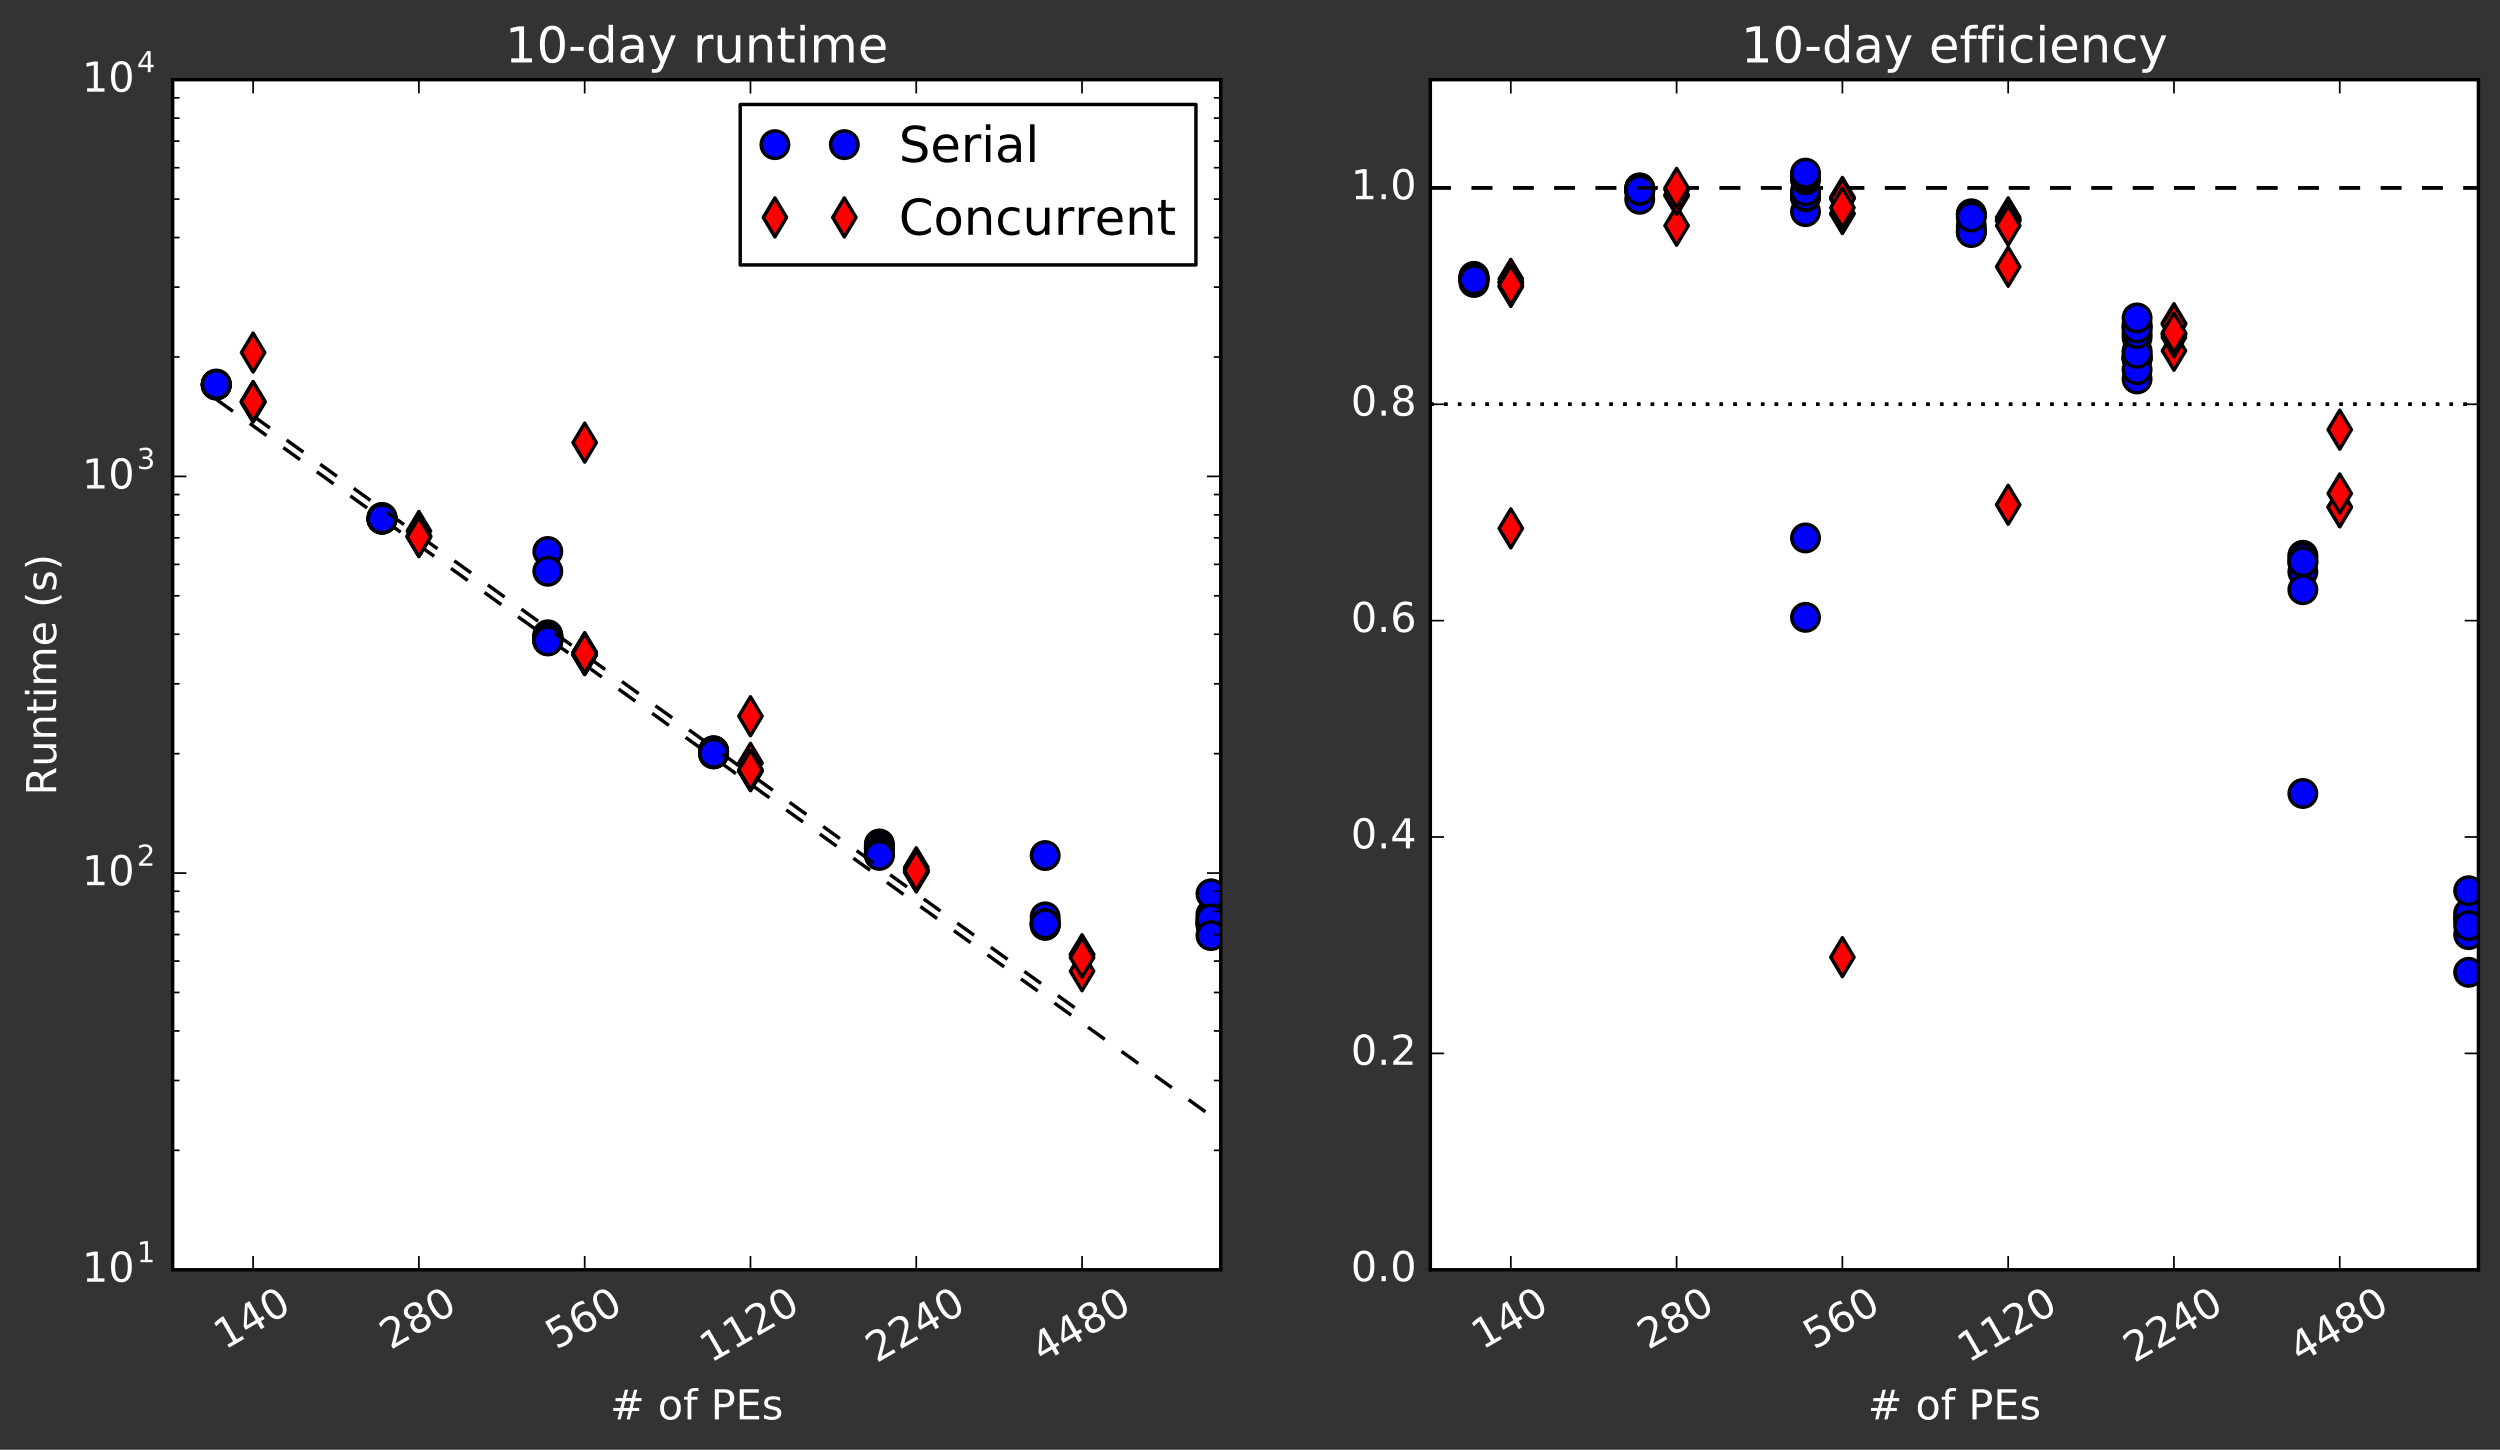<?xml version="1.0" encoding="utf-8" standalone="no"?>
<!DOCTYPE svg PUBLIC "-//W3C//DTD SVG 1.1//EN"
  "http://www.w3.org/Graphics/SVG/1.1/DTD/svg11.dtd">
<!-- Created with matplotlib (http://matplotlib.org/) -->
<svg height="421pt" version="1.1" viewBox="0 0 726 421" width="726pt" xmlns="http://www.w3.org/2000/svg" xmlns:xlink="http://www.w3.org/1999/xlink">
 <rect x="0" y="0" width="726" height="421" fill="#333333" stroke="none"/>
 <defs>
  <style type="text/css">
*{stroke-linecap:butt;stroke-linejoin:round;stroke-miterlimit:100000;}
  </style>
 </defs>
 <g id="figure_1">
  <g id="patch_1">
   <path d="M 0 421.883 
L 726.934 421.883 
L 726.934 0 
L 0 0 
L 0 421.883 
z
" style="fill:none;"/>
  </g>
  <g id="axes_1">
   <g id="patch_2">
    <path d="M 50.134 368.742 
L 354.497 368.742 
L 354.497 23.142 
L 50.134 23.142 
z
" style="fill:#ffffff;"/>
   </g>
   <g id="line2d_1">
    <path clip-path="url(#p3cdca5a3ba)" d="M 62.797 115.959 
L 110.941 150.638 
L 159.086 185.316 
L 207.23 219.995 
L 255.374 254.674 
L 303.518 289.352 
L 351.662 324.031 
" style="fill:none;stroke:#000000;stroke-dasharray:6,6;stroke-dashoffset:0.0;"/>
   </g>
   <g id="line2d_2">
    <defs>
     <path d="M 0 4 
C 1.061 4 2.078 3.579 2.828 2.828 
C 3.579 2.078 4 1.061 4 0 
C 4 -1.061 3.579 -2.078 2.828 -2.828 
C 2.078 -3.579 1.061 -4 0 -4 
C -1.061 -4 -2.078 -3.579 -2.828 -2.828 
C -3.579 -2.078 -4 -1.061 -4 0 
C -4 1.061 -3.579 2.078 -2.828 2.828 
C -2.078 3.579 -1.061 4 0 4 
z
" id="m7696094f23" style="stroke:#000000;"/>
    </defs>
    <g clip-path="url(#p3cdca5a3ba)">
     <use style="fill:#0000ff;stroke:#000000;" x="159.086" xlink:href="#m7696094f23" y="185.013"/>
    </g>
   </g>
   <g id="line2d_3">
    <g clip-path="url(#p3cdca5a3ba)">
     <use style="fill:#0000ff;stroke:#000000;" x="159.086" xlink:href="#m7696094f23" y="184.345"/>
    </g>
   </g>
   <g id="line2d_4">
    <g clip-path="url(#p3cdca5a3ba)">
     <use style="fill:#0000ff;stroke:#000000;" x="159.086" xlink:href="#m7696094f23" y="185.041"/>
    </g>
   </g>
   <g id="line2d_5">
    <g clip-path="url(#p3cdca5a3ba)">
     <use style="fill:#0000ff;stroke:#000000;" x="159.086" xlink:href="#m7696094f23" y="160.152"/>
    </g>
   </g>
   <g id="line2d_6">
    <g clip-path="url(#p3cdca5a3ba)">
     <use style="fill:#0000ff;stroke:#000000;" x="159.086" xlink:href="#m7696094f23" y="185.181"/>
    </g>
   </g>
   <g id="line2d_7">
    <g clip-path="url(#p3cdca5a3ba)">
     <use style="fill:#0000ff;stroke:#000000;" x="159.086" xlink:href="#m7696094f23" y="185.079"/>
    </g>
   </g>
   <g id="line2d_8">
    <g clip-path="url(#p3cdca5a3ba)">
     <use style="fill:#0000ff;stroke:#000000;" x="159.086" xlink:href="#m7696094f23" y="185.317"/>
    </g>
   </g>
   <g id="line2d_9">
    <g clip-path="url(#p3cdca5a3ba)">
     <use style="fill:#0000ff;stroke:#000000;" x="255.374" xlink:href="#m7696094f23" y="246.296"/>
    </g>
   </g>
   <g id="line2d_10">
    <g clip-path="url(#p3cdca5a3ba)">
     <use style="fill:#0000ff;stroke:#000000;" x="255.374" xlink:href="#m7696094f23" y="246.258"/>
    </g>
   </g>
   <g id="line2d_11">
    <g clip-path="url(#p3cdca5a3ba)">
     <use style="fill:#0000ff;stroke:#000000;" x="255.374" xlink:href="#m7696094f23" y="246.239"/>
    </g>
   </g>
   <g id="line2d_12">
    <g clip-path="url(#p3cdca5a3ba)">
     <use style="fill:#0000ff;stroke:#000000;" x="255.374" xlink:href="#m7696094f23" y="245.091"/>
    </g>
   </g>
   <g id="line2d_13">
    <g clip-path="url(#p3cdca5a3ba)">
     <use style="fill:#0000ff;stroke:#000000;" x="255.374" xlink:href="#m7696094f23" y="246.238"/>
    </g>
   </g>
   <g id="line2d_14">
    <g clip-path="url(#p3cdca5a3ba)">
     <use style="fill:#0000ff;stroke:#000000;" x="255.374" xlink:href="#m7696094f23" y="245.606"/>
    </g>
   </g>
   <g id="line2d_15">
    <g clip-path="url(#p3cdca5a3ba)">
     <use style="fill:#0000ff;stroke:#000000;" x="255.374" xlink:href="#m7696094f23" y="246.647"/>
    </g>
   </g>
   <g id="line2d_16">
    <g clip-path="url(#p3cdca5a3ba)">
     <use style="fill:#0000ff;stroke:#000000;" x="351.662" xlink:href="#m7696094f23" y="268.083"/>
    </g>
   </g>
   <g id="line2d_17">
    <g clip-path="url(#p3cdca5a3ba)">
     <use style="fill:#0000ff;stroke:#000000;" x="351.662" xlink:href="#m7696094f23" y="265.533"/>
    </g>
   </g>
   <g id="line2d_18">
    <g clip-path="url(#p3cdca5a3ba)">
     <use style="fill:#0000ff;stroke:#000000;" x="351.662" xlink:href="#m7696094f23" y="267.676"/>
    </g>
   </g>
   <g id="line2d_19">
    <g clip-path="url(#p3cdca5a3ba)">
     <use style="fill:#0000ff;stroke:#000000;" x="351.662" xlink:href="#m7696094f23" y="259.57"/>
    </g>
   </g>
   <g id="line2d_20">
    <g clip-path="url(#p3cdca5a3ba)">
     <use style="fill:#0000ff;stroke:#000000;" x="351.662" xlink:href="#m7696094f23" y="268.635"/>
    </g>
   </g>
   <g id="line2d_21">
    <g clip-path="url(#p3cdca5a3ba)">
     <use style="fill:#0000ff;stroke:#000000;" x="351.662" xlink:href="#m7696094f23" y="266.865"/>
    </g>
   </g>
   <g id="line2d_22">
    <g clip-path="url(#p3cdca5a3ba)">
     <use style="fill:#0000ff;stroke:#000000;" x="351.662" xlink:href="#m7696094f23" y="271.697"/>
    </g>
   </g>
   <g id="line2d_23">
    <g clip-path="url(#p3cdca5a3ba)">
     <use style="fill:#0000ff;stroke:#000000;" x="303.518" xlink:href="#m7696094f23" y="267.56"/>
    </g>
   </g>
   <g id="line2d_24">
    <g clip-path="url(#p3cdca5a3ba)">
     <use style="fill:#0000ff;stroke:#000000;" x="303.518" xlink:href="#m7696094f23" y="248.446"/>
    </g>
   </g>
   <g id="line2d_25">
    <g clip-path="url(#p3cdca5a3ba)">
     <use style="fill:#0000ff;stroke:#000000;" x="303.518" xlink:href="#m7696094f23" y="268.733"/>
    </g>
   </g>
   <g id="line2d_26">
    <g clip-path="url(#p3cdca5a3ba)">
     <use style="fill:#0000ff;stroke:#000000;" x="303.518" xlink:href="#m7696094f23" y="266.264"/>
    </g>
   </g>
   <g id="line2d_27">
    <g clip-path="url(#p3cdca5a3ba)">
     <use style="fill:#0000ff;stroke:#000000;" x="303.518" xlink:href="#m7696094f23" y="268.571"/>
    </g>
   </g>
   <g id="line2d_28">
    <g clip-path="url(#p3cdca5a3ba)">
     <use style="fill:#0000ff;stroke:#000000;" x="303.518" xlink:href="#m7696094f23" y="268.233"/>
    </g>
   </g>
   <g id="line2d_29">
    <g clip-path="url(#p3cdca5a3ba)">
     <use style="fill:#0000ff;stroke:#000000;" x="303.518" xlink:href="#m7696094f23" y="268.283"/>
    </g>
   </g>
   <g id="line2d_30">
    <g clip-path="url(#p3cdca5a3ba)">
     <use style="fill:#0000ff;stroke:#000000;" x="110.941" xlink:href="#m7696094f23" y="150.763"/>
    </g>
   </g>
   <g id="line2d_31">
    <g clip-path="url(#p3cdca5a3ba)">
     <use style="fill:#0000ff;stroke:#000000;" x="110.941" xlink:href="#m7696094f23" y="150.623"/>
    </g>
   </g>
   <g id="line2d_32">
    <g clip-path="url(#p3cdca5a3ba)">
     <use style="fill:#0000ff;stroke:#000000;" x="110.941" xlink:href="#m7696094f23" y="150.778"/>
    </g>
   </g>
   <g id="line2d_33">
    <g clip-path="url(#p3cdca5a3ba)">
     <use style="fill:#0000ff;stroke:#000000;" x="110.941" xlink:href="#m7696094f23" y="150.248"/>
    </g>
   </g>
   <g id="line2d_34">
    <g clip-path="url(#p3cdca5a3ba)">
     <use style="fill:#0000ff;stroke:#000000;" x="110.941" xlink:href="#m7696094f23" y="150.721"/>
    </g>
   </g>
   <g id="line2d_35">
    <g clip-path="url(#p3cdca5a3ba)">
     <use style="fill:#0000ff;stroke:#000000;" x="110.941" xlink:href="#m7696094f23" y="150.663"/>
    </g>
   </g>
   <g id="line2d_36">
    <g clip-path="url(#p3cdca5a3ba)">
     <use style="fill:#0000ff;stroke:#000000;" x="110.941" xlink:href="#m7696094f23" y="150.671"/>
    </g>
   </g>
   <g id="line2d_37">
    <g clip-path="url(#p3cdca5a3ba)">
     <use style="fill:#0000ff;stroke:#000000;" x="255.374" xlink:href="#m7696094f23" y="247.365"/>
    </g>
   </g>
   <g id="line2d_38">
    <g clip-path="url(#p3cdca5a3ba)">
     <use style="fill:#0000ff;stroke:#000000;" x="255.374" xlink:href="#m7696094f23" y="247.91"/>
    </g>
   </g>
   <g id="line2d_39">
    <g clip-path="url(#p3cdca5a3ba)">
     <use style="fill:#0000ff;stroke:#000000;" x="255.374" xlink:href="#m7696094f23" y="246.507"/>
    </g>
   </g>
   <g id="line2d_40">
    <g clip-path="url(#p3cdca5a3ba)">
     <use style="fill:#0000ff;stroke:#000000;" x="255.374" xlink:href="#m7696094f23" y="248.069"/>
    </g>
   </g>
   <g id="line2d_41">
    <g clip-path="url(#p3cdca5a3ba)">
     <use style="fill:#0000ff;stroke:#000000;" x="255.374" xlink:href="#m7696094f23" y="247.581"/>
    </g>
   </g>
   <g id="line2d_42">
    <g clip-path="url(#p3cdca5a3ba)">
     <use style="fill:#0000ff;stroke:#000000;" x="255.374" xlink:href="#m7696094f23" y="247.878"/>
    </g>
   </g>
   <g id="line2d_43">
    <g clip-path="url(#p3cdca5a3ba)">
     <use style="fill:#0000ff;stroke:#000000;" x="255.374" xlink:href="#m7696094f23" y="248.405"/>
    </g>
   </g>
   <g id="line2d_44">
    <g clip-path="url(#p3cdca5a3ba)">
     <use style="fill:#0000ff;stroke:#000000;" x="207.23" xlink:href="#m7696094f23" y="218.893"/>
    </g>
   </g>
   <g id="line2d_45">
    <g clip-path="url(#p3cdca5a3ba)">
     <use style="fill:#0000ff;stroke:#000000;" x="207.23" xlink:href="#m7696094f23" y="218.061"/>
    </g>
   </g>
   <g id="line2d_46">
    <g clip-path="url(#p3cdca5a3ba)">
     <use style="fill:#0000ff;stroke:#000000;" x="207.23" xlink:href="#m7696094f23" y="218.147"/>
    </g>
   </g>
   <g id="line2d_47">
    <g clip-path="url(#p3cdca5a3ba)">
     <use style="fill:#0000ff;stroke:#000000;" x="207.23" xlink:href="#m7696094f23" y="218.341"/>
    </g>
   </g>
   <g id="line2d_48">
    <g clip-path="url(#p3cdca5a3ba)">
     <use style="fill:#0000ff;stroke:#000000;" x="207.23" xlink:href="#m7696094f23" y="218.025"/>
    </g>
   </g>
   <g id="line2d_49">
    <g clip-path="url(#p3cdca5a3ba)">
     <use style="fill:#0000ff;stroke:#000000;" x="207.23" xlink:href="#m7696094f23" y="218.922"/>
    </g>
   </g>
   <g id="line2d_50">
    <g clip-path="url(#p3cdca5a3ba)">
     <use style="fill:#0000ff;stroke:#000000;" x="207.23" xlink:href="#m7696094f23" y="218.768"/>
    </g>
   </g>
   <g id="line2d_51">
    <g clip-path="url(#p3cdca5a3ba)">
     <use style="fill:#0000ff;stroke:#000000;" x="159.086" xlink:href="#m7696094f23" y="185.912"/>
    </g>
   </g>
   <g id="line2d_52">
    <g clip-path="url(#p3cdca5a3ba)">
     <use style="fill:#0000ff;stroke:#000000;" x="159.086" xlink:href="#m7696094f23" y="185.829"/>
    </g>
   </g>
   <g id="line2d_53">
    <g clip-path="url(#p3cdca5a3ba)">
     <use style="fill:#0000ff;stroke:#000000;" x="159.086" xlink:href="#m7696094f23" y="185.947"/>
    </g>
   </g>
   <g id="line2d_54">
    <g clip-path="url(#p3cdca5a3ba)">
     <use style="fill:#0000ff;stroke:#000000;" x="159.086" xlink:href="#m7696094f23" y="165.897"/>
    </g>
   </g>
   <g id="line2d_55">
    <g clip-path="url(#p3cdca5a3ba)">
     <use style="fill:#0000ff;stroke:#000000;" x="159.086" xlink:href="#m7696094f23" y="186.02"/>
    </g>
   </g>
   <g id="line2d_56">
    <g clip-path="url(#p3cdca5a3ba)">
     <use style="fill:#0000ff;stroke:#000000;" x="159.086" xlink:href="#m7696094f23" y="185.959"/>
    </g>
   </g>
   <g id="line2d_57">
    <g clip-path="url(#p3cdca5a3ba)">
     <use style="fill:#0000ff;stroke:#000000;" x="159.086" xlink:href="#m7696094f23" y="186.134"/>
    </g>
   </g>
   <g id="line2d_58">
    <g clip-path="url(#p3cdca5a3ba)">
     <use style="fill:#0000ff;stroke:#000000;" x="62.797" xlink:href="#m7696094f23" y="111.522"/>
    </g>
   </g>
   <g id="line2d_59">
    <g clip-path="url(#p3cdca5a3ba)">
     <use style="fill:#0000ff;stroke:#000000;" x="62.797" xlink:href="#m7696094f23" y="111.831"/>
    </g>
   </g>
   <g id="line2d_60">
    <g clip-path="url(#p3cdca5a3ba)">
     <use style="fill:#0000ff;stroke:#000000;" x="62.797" xlink:href="#m7696094f23" y="111.691"/>
    </g>
   </g>
   <g id="line2d_61">
    <g clip-path="url(#p3cdca5a3ba)">
     <use style="fill:#0000ff;stroke:#000000;" x="62.797" xlink:href="#m7696094f23" y="111.724"/>
    </g>
   </g>
   <g id="line2d_62">
    <g clip-path="url(#p3cdca5a3ba)">
     <use style="fill:#0000ff;stroke:#000000;" x="62.797" xlink:href="#m7696094f23" y="111.782"/>
    </g>
   </g>
   <g id="line2d_63">
    <g clip-path="url(#p3cdca5a3ba)">
     <use style="fill:#0000ff;stroke:#000000;" x="62.797" xlink:href="#m7696094f23" y="111.671"/>
    </g>
   </g>
   <g id="line2d_64">
    <g clip-path="url(#p3cdca5a3ba)">
     <use style="fill:#0000ff;stroke:#000000;" x="62.797" xlink:href="#m7696094f23" y="111.661"/>
    </g>
   </g>
   <g id="line2d_65">
    <path clip-path="url(#p3cdca5a3ba)" d="M 73.504 120.781 
L 121.648 155.46 
L 169.792 190.139 
L 217.937 224.817 
L 266.081 259.496 
L 314.225 294.174 
" style="fill:none;stroke:#000000;stroke-dasharray:6,6;stroke-dashoffset:0.0;"/>
   </g>
   <g id="line2d_66">
    <defs>
     <path d="M -0 5.657 
L 3.394 0 
L 0 -5.657 
L -3.394 -0 
z
" id="m232ae4ec33" style="stroke:#000000;stroke-linejoin:miter;"/>
    </defs>
    <g clip-path="url(#p3cdca5a3ba)">
     <use style="fill:#ff0000;stroke:#000000;stroke-linejoin:miter;" x="169.792" xlink:href="#m232ae4ec33" y="128.538"/>
    </g>
   </g>
   <g id="line2d_67">
    <g clip-path="url(#p3cdca5a3ba)">
     <use style="fill:#ff0000;stroke:#000000;stroke-linejoin:miter;" x="169.792" xlink:href="#m232ae4ec33" y="190.234"/>
    </g>
   </g>
   <g id="line2d_68">
    <g clip-path="url(#p3cdca5a3ba)">
     <use style="fill:#ff0000;stroke:#000000;stroke-linejoin:miter;" x="169.792" xlink:href="#m232ae4ec33" y="190.178"/>
    </g>
   </g>
   <g id="line2d_69">
    <g clip-path="url(#p3cdca5a3ba)">
     <use style="fill:#ff0000;stroke:#000000;stroke-linejoin:miter;" x="169.792" xlink:href="#m232ae4ec33" y="189.433"/>
    </g>
   </g>
   <g id="line2d_70">
    <g clip-path="url(#p3cdca5a3ba)">
     <use style="fill:#ff0000;stroke:#000000;stroke-linejoin:miter;" x="169.792" xlink:href="#m232ae4ec33" y="189.462"/>
    </g>
   </g>
   <g id="line2d_71">
    <g clip-path="url(#p3cdca5a3ba)">
     <use style="fill:#ff0000;stroke:#000000;stroke-linejoin:miter;" x="169.792" xlink:href="#m232ae4ec33" y="190.136"/>
    </g>
   </g>
   <g id="line2d_72">
    <g clip-path="url(#p3cdca5a3ba)">
     <use style="fill:#ff0000;stroke:#000000;stroke-linejoin:miter;" x="169.792" xlink:href="#m232ae4ec33" y="189.732"/>
    </g>
   </g>
   <g id="line2d_73">
    <g clip-path="url(#p3cdca5a3ba)">
     <use style="fill:#ff0000;stroke:#000000;stroke-linejoin:miter;" x="121.648" xlink:href="#m232ae4ec33" y="155.887"/>
    </g>
   </g>
   <g id="line2d_74">
    <g clip-path="url(#p3cdca5a3ba)">
     <use style="fill:#ff0000;stroke:#000000;stroke-linejoin:miter;" x="121.648" xlink:href="#m232ae4ec33" y="155.605"/>
    </g>
   </g>
   <g id="line2d_75">
    <g clip-path="url(#p3cdca5a3ba)">
     <use style="fill:#ff0000;stroke:#000000;stroke-linejoin:miter;" x="121.648" xlink:href="#m232ae4ec33" y="154.196"/>
    </g>
   </g>
   <g id="line2d_76">
    <g clip-path="url(#p3cdca5a3ba)">
     <use style="fill:#ff0000;stroke:#000000;stroke-linejoin:miter;" x="121.648" xlink:href="#m232ae4ec33" y="155.657"/>
    </g>
   </g>
   <g id="line2d_77">
    <g clip-path="url(#p3cdca5a3ba)">
     <use style="fill:#ff0000;stroke:#000000;stroke-linejoin:miter;" x="121.648" xlink:href="#m232ae4ec33" y="155.976"/>
    </g>
   </g>
   <g id="line2d_78">
    <g clip-path="url(#p3cdca5a3ba)">
     <use style="fill:#ff0000;stroke:#000000;stroke-linejoin:miter;" x="314.225" xlink:href="#m232ae4ec33" y="282.035"/>
    </g>
   </g>
   <g id="line2d_79">
    <g clip-path="url(#p3cdca5a3ba)">
     <use style="fill:#ff0000;stroke:#000000;stroke-linejoin:miter;" x="314.225" xlink:href="#m232ae4ec33" y="277.204"/>
    </g>
   </g>
   <g id="line2d_80">
    <g clip-path="url(#p3cdca5a3ba)">
     <use style="fill:#ff0000;stroke:#000000;stroke-linejoin:miter;" x="314.225" xlink:href="#m232ae4ec33" y="277.187"/>
    </g>
   </g>
   <g id="line2d_81">
    <g clip-path="url(#p3cdca5a3ba)">
     <use style="fill:#ff0000;stroke:#000000;stroke-linejoin:miter;" x="314.225" xlink:href="#m232ae4ec33" y="278.084"/>
    </g>
   </g>
   <g id="line2d_82">
    <g clip-path="url(#p3cdca5a3ba)">
     <use style="fill:#ff0000;stroke:#000000;stroke-linejoin:miter;" x="217.937" xlink:href="#m232ae4ec33" y="223.833"/>
    </g>
   </g>
   <g id="line2d_83">
    <g clip-path="url(#p3cdca5a3ba)">
     <use style="fill:#ff0000;stroke:#000000;stroke-linejoin:miter;" x="217.937" xlink:href="#m232ae4ec33" y="223.838"/>
    </g>
   </g>
   <g id="line2d_84">
    <g clip-path="url(#p3cdca5a3ba)">
     <use style="fill:#ff0000;stroke:#000000;stroke-linejoin:miter;" x="217.937" xlink:href="#m232ae4ec33" y="223.949"/>
    </g>
   </g>
   <g id="line2d_85">
    <g clip-path="url(#p3cdca5a3ba)">
     <use style="fill:#ff0000;stroke:#000000;stroke-linejoin:miter;" x="217.937" xlink:href="#m232ae4ec33" y="221.547"/>
    </g>
   </g>
   <g id="line2d_86">
    <g clip-path="url(#p3cdca5a3ba)">
     <use style="fill:#ff0000;stroke:#000000;stroke-linejoin:miter;" x="217.937" xlink:href="#m232ae4ec33" y="223.782"/>
    </g>
   </g>
   <g id="line2d_87">
    <g clip-path="url(#p3cdca5a3ba)">
     <use style="fill:#ff0000;stroke:#000000;stroke-linejoin:miter;" x="217.937" xlink:href="#m232ae4ec33" y="223.557"/>
    </g>
   </g>
   <g id="line2d_88">
    <g clip-path="url(#p3cdca5a3ba)">
     <use style="fill:#ff0000;stroke:#000000;stroke-linejoin:miter;" x="217.937" xlink:href="#m232ae4ec33" y="207.994"/>
    </g>
   </g>
   <g id="line2d_89">
    <g clip-path="url(#p3cdca5a3ba)">
     <use style="fill:#ff0000;stroke:#000000;stroke-linejoin:miter;" x="266.081" xlink:href="#m232ae4ec33" y="253.327"/>
    </g>
   </g>
   <g id="line2d_90">
    <g clip-path="url(#p3cdca5a3ba)">
     <use style="fill:#ff0000;stroke:#000000;stroke-linejoin:miter;" x="266.081" xlink:href="#m232ae4ec33" y="252.741"/>
    </g>
   </g>
   <g id="line2d_91">
    <g clip-path="url(#p3cdca5a3ba)">
     <use style="fill:#ff0000;stroke:#000000;stroke-linejoin:miter;" x="266.081" xlink:href="#m232ae4ec33" y="252.722"/>
    </g>
   </g>
   <g id="line2d_92">
    <g clip-path="url(#p3cdca5a3ba)">
     <use style="fill:#ff0000;stroke:#000000;stroke-linejoin:miter;" x="266.081" xlink:href="#m232ae4ec33" y="251.85"/>
    </g>
   </g>
   <g id="line2d_93">
    <g clip-path="url(#p3cdca5a3ba)">
     <use style="fill:#ff0000;stroke:#000000;stroke-linejoin:miter;" x="266.081" xlink:href="#m232ae4ec33" y="253.272"/>
    </g>
   </g>
   <g id="line2d_94">
    <g clip-path="url(#p3cdca5a3ba)">
     <use style="fill:#ff0000;stroke:#000000;stroke-linejoin:miter;" x="266.081" xlink:href="#m232ae4ec33" y="252.571"/>
    </g>
   </g>
   <g id="line2d_95">
    <g clip-path="url(#p3cdca5a3ba)">
     <use style="fill:#ff0000;stroke:#000000;stroke-linejoin:miter;" x="266.081" xlink:href="#m232ae4ec33" y="252.822"/>
    </g>
   </g>
   <g id="line2d_96">
    <g clip-path="url(#p3cdca5a3ba)">
     <use style="fill:#ff0000;stroke:#000000;stroke-linejoin:miter;" x="73.504" xlink:href="#m232ae4ec33" y="102.388"/>
    </g>
   </g>
   <g id="line2d_97">
    <g clip-path="url(#p3cdca5a3ba)">
     <use style="fill:#ff0000;stroke:#000000;stroke-linejoin:miter;" x="73.504" xlink:href="#m232ae4ec33" y="116.758"/>
    </g>
   </g>
   <g id="line2d_98">
    <g clip-path="url(#p3cdca5a3ba)">
     <use style="fill:#ff0000;stroke:#000000;stroke-linejoin:miter;" x="73.504" xlink:href="#m232ae4ec33" y="116.713"/>
    </g>
   </g>
   <g id="line2d_99">
    <g clip-path="url(#p3cdca5a3ba)">
     <use style="fill:#ff0000;stroke:#000000;stroke-linejoin:miter;" x="73.504" xlink:href="#m232ae4ec33" y="116.495"/>
    </g>
   </g>
   <g id="line2d_100">
    <g clip-path="url(#p3cdca5a3ba)">
     <use style="fill:#ff0000;stroke:#000000;stroke-linejoin:miter;" x="73.504" xlink:href="#m232ae4ec33" y="116.902"/>
    </g>
   </g>
   <g id="line2d_101">
    <g clip-path="url(#p3cdca5a3ba)">
     <use style="fill:#ff0000;stroke:#000000;stroke-linejoin:miter;" x="73.504" xlink:href="#m232ae4ec33" y="116.582"/>
    </g>
   </g>
   <g id="patch_3">
    <path d="M 50.134 368.742 
L 50.134 23.142 
" style="fill:none;stroke:#000000;stroke-linecap:square;stroke-linejoin:miter;"/>
   </g>
   <g id="patch_4">
    <path d="M 50.134 368.742 
L 354.497 368.742 
" style="fill:none;stroke:#000000;stroke-linecap:square;stroke-linejoin:miter;"/>
   </g>
   <g id="patch_5">
    <path d="M 50.134 23.142 
L 354.497 23.142 
" style="fill:none;stroke:#000000;stroke-linecap:square;stroke-linejoin:miter;"/>
   </g>
   <g id="patch_6">
    <path d="M 354.497 368.742 
L 354.497 23.142 
" style="fill:none;stroke:#000000;stroke-linecap:square;stroke-linejoin:miter;"/>
   </g>
   <g id="matplotlib.axis_1">
    <g id="xtick_1">
     <g id="line2d_102">
      <defs>
       <path d="M 0 0 
L 0 -4 
" id="m04ca0cfed1" style="stroke:#000000;stroke-width:0.5;"/>
      </defs>
      <g>
       <use style="stroke:#000000;stroke-width:0.5;" x="73.504" xlink:href="#m04ca0cfed1" y="368.742"/>
      </g>
     </g>
     <g id="line2d_103">
      <defs>
       <path d="M 0 0 
L 0 4 
" id="m1a947e4969" style="stroke:#000000;stroke-width:0.5;"/>
      </defs>
      <g>
       <use style="stroke:#000000;stroke-width:0.5;" x="73.504" xlink:href="#m1a947e4969" y="23.142"/>
      </g>
     </g>
     <g id="text_1">
      <!-- 140 -->
      <defs>
       <path d="M 12.406 8.297 
L 28.516 8.297 
L 28.516 63.922 
L 10.984 60.406 
L 10.984 69.391 
L 28.422 72.906 
L 38.281 72.906 
L 38.281 8.297 
L 54.391 8.297 
L 54.391 0 
L 12.406 0 
z
" id="BitstreamVeraSans-Roman-31"/>
       <path d="M 31.781 66.406 
Q 24.172 66.406 20.328 58.906 
Q 16.5 51.422 16.5 36.375 
Q 16.5 21.391 20.328 13.891 
Q 24.172 6.391 31.781 6.391 
Q 39.453 6.391 43.281 13.891 
Q 47.125 21.391 47.125 36.375 
Q 47.125 51.422 43.281 58.906 
Q 39.453 66.406 31.781 66.406 
M 31.781 74.219 
Q 44.047 74.219 50.516 64.516 
Q 56.984 54.828 56.984 36.375 
Q 56.984 17.969 50.516 8.266 
Q 44.047 -1.422 31.781 -1.422 
Q 19.531 -1.422 13.062 8.266 
Q 6.594 17.969 6.594 36.375 
Q 6.594 54.828 13.062 64.516 
Q 19.531 74.219 31.781 74.219 
" id="BitstreamVeraSans-Roman-30"/>
       <path d="M 37.797 64.312 
L 12.891 25.391 
L 37.797 25.391 
z
M 35.203 72.906 
L 47.609 72.906 
L 47.609 25.391 
L 58.016 25.391 
L 58.016 17.188 
L 47.609 17.188 
L 47.609 0 
L 37.797 0 
L 37.797 17.188 
L 4.891 17.188 
L 4.891 26.703 
z
" id="BitstreamVeraSans-Roman-34"/>
      </defs>
      <g style="fill:#ffffff;" transform="translate(65.242 392.091)rotate(-30.0)scale(0.12 -0.12)">
       <use xlink:href="#BitstreamVeraSans-Roman-31"/>
       <use x="63.623" xlink:href="#BitstreamVeraSans-Roman-34"/>
       <use x="127.246" xlink:href="#BitstreamVeraSans-Roman-30"/>
      </g>
     </g>
    </g>
    <g id="xtick_2">
     <g id="line2d_104">
      <g>
       <use style="stroke:#000000;stroke-width:0.5;" x="121.648" xlink:href="#m04ca0cfed1" y="368.742"/>
      </g>
     </g>
     <g id="line2d_105">
      <g>
       <use style="stroke:#000000;stroke-width:0.5;" x="121.648" xlink:href="#m1a947e4969" y="23.142"/>
      </g>
     </g>
     <g id="text_2">
      <!-- 280 -->
      <defs>
       <path d="M 31.781 34.625 
Q 24.75 34.625 20.719 30.859 
Q 16.703 27.094 16.703 20.516 
Q 16.703 13.922 20.719 10.156 
Q 24.75 6.391 31.781 6.391 
Q 38.812 6.391 42.859 10.172 
Q 46.922 13.969 46.922 20.516 
Q 46.922 27.094 42.891 30.859 
Q 38.875 34.625 31.781 34.625 
M 21.922 38.812 
Q 15.578 40.375 12.031 44.719 
Q 8.5 49.078 8.5 55.328 
Q 8.5 64.062 14.719 69.141 
Q 20.953 74.219 31.781 74.219 
Q 42.672 74.219 48.875 69.141 
Q 55.078 64.062 55.078 55.328 
Q 55.078 49.078 51.531 44.719 
Q 48 40.375 41.703 38.812 
Q 48.828 37.156 52.797 32.312 
Q 56.781 27.484 56.781 20.516 
Q 56.781 9.906 50.312 4.234 
Q 43.844 -1.422 31.781 -1.422 
Q 19.734 -1.422 13.25 4.234 
Q 6.781 9.906 6.781 20.516 
Q 6.781 27.484 10.781 32.312 
Q 14.797 37.156 21.922 38.812 
M 18.312 54.391 
Q 18.312 48.734 21.844 45.562 
Q 25.391 42.391 31.781 42.391 
Q 38.141 42.391 41.719 45.562 
Q 45.312 48.734 45.312 54.391 
Q 45.312 60.062 41.719 63.234 
Q 38.141 66.406 31.781 66.406 
Q 25.391 66.406 21.844 63.234 
Q 18.312 60.062 18.312 54.391 
" id="BitstreamVeraSans-Roman-38"/>
       <path d="M 19.188 8.297 
L 53.609 8.297 
L 53.609 0 
L 7.328 0 
L 7.328 8.297 
Q 12.938 14.109 22.625 23.891 
Q 32.328 33.688 34.812 36.531 
Q 39.547 41.844 41.422 45.531 
Q 43.312 49.219 43.312 52.781 
Q 43.312 58.594 39.234 62.25 
Q 35.156 65.922 28.609 65.922 
Q 23.969 65.922 18.812 64.312 
Q 13.672 62.703 7.812 59.422 
L 7.812 69.391 
Q 13.766 71.781 18.938 73 
Q 24.125 74.219 28.422 74.219 
Q 39.75 74.219 46.484 68.547 
Q 53.219 62.891 53.219 53.422 
Q 53.219 48.922 51.531 44.891 
Q 49.859 40.875 45.406 35.406 
Q 44.188 33.984 37.641 27.219 
Q 31.109 20.453 19.188 8.297 
" id="BitstreamVeraSans-Roman-32"/>
      </defs>
      <g style="fill:#ffffff;" transform="translate(113.386 392.091)rotate(-30.0)scale(0.12 -0.12)">
       <use xlink:href="#BitstreamVeraSans-Roman-32"/>
       <use x="63.623" xlink:href="#BitstreamVeraSans-Roman-38"/>
       <use x="127.246" xlink:href="#BitstreamVeraSans-Roman-30"/>
      </g>
     </g>
    </g>
    <g id="xtick_3">
     <g id="line2d_106">
      <g>
       <use style="stroke:#000000;stroke-width:0.5;" x="169.792" xlink:href="#m04ca0cfed1" y="368.742"/>
      </g>
     </g>
     <g id="line2d_107">
      <g>
       <use style="stroke:#000000;stroke-width:0.5;" x="169.792" xlink:href="#m1a947e4969" y="23.142"/>
      </g>
     </g>
     <g id="text_3">
      <!-- 560 -->
      <defs>
       <path d="M 33.016 40.375 
Q 26.375 40.375 22.484 35.828 
Q 18.609 31.297 18.609 23.391 
Q 18.609 15.531 22.484 10.953 
Q 26.375 6.391 33.016 6.391 
Q 39.656 6.391 43.531 10.953 
Q 47.406 15.531 47.406 23.391 
Q 47.406 31.297 43.531 35.828 
Q 39.656 40.375 33.016 40.375 
M 52.594 71.297 
L 52.594 62.312 
Q 48.875 64.062 45.094 64.984 
Q 41.312 65.922 37.594 65.922 
Q 27.828 65.922 22.672 59.328 
Q 17.531 52.734 16.797 39.406 
Q 19.672 43.656 24.016 45.922 
Q 28.375 48.188 33.594 48.188 
Q 44.578 48.188 50.953 41.516 
Q 57.328 34.859 57.328 23.391 
Q 57.328 12.156 50.688 5.359 
Q 44.047 -1.422 33.016 -1.422 
Q 20.359 -1.422 13.672 8.266 
Q 6.984 17.969 6.984 36.375 
Q 6.984 53.656 15.188 63.938 
Q 23.391 74.219 37.203 74.219 
Q 40.922 74.219 44.703 73.484 
Q 48.484 72.75 52.594 71.297 
" id="BitstreamVeraSans-Roman-36"/>
       <path d="M 10.797 72.906 
L 49.516 72.906 
L 49.516 64.594 
L 19.828 64.594 
L 19.828 46.734 
Q 21.969 47.469 24.109 47.828 
Q 26.266 48.188 28.422 48.188 
Q 40.625 48.188 47.75 41.5 
Q 54.891 34.812 54.891 23.391 
Q 54.891 11.625 47.562 5.094 
Q 40.234 -1.422 26.906 -1.422 
Q 22.312 -1.422 17.547 -0.641 
Q 12.797 0.141 7.719 1.703 
L 7.719 11.625 
Q 12.109 9.234 16.797 8.062 
Q 21.484 6.891 26.703 6.891 
Q 35.156 6.891 40.078 11.328 
Q 45.016 15.766 45.016 23.391 
Q 45.016 31 40.078 35.438 
Q 35.156 39.891 26.703 39.891 
Q 22.75 39.891 18.812 39.016 
Q 14.891 38.141 10.797 36.281 
z
" id="BitstreamVeraSans-Roman-35"/>
      </defs>
      <g style="fill:#ffffff;" transform="translate(161.53 392.091)rotate(-30.0)scale(0.12 -0.12)">
       <use xlink:href="#BitstreamVeraSans-Roman-35"/>
       <use x="63.623" xlink:href="#BitstreamVeraSans-Roman-36"/>
       <use x="127.246" xlink:href="#BitstreamVeraSans-Roman-30"/>
      </g>
     </g>
    </g>
    <g id="xtick_4">
     <g id="line2d_108">
      <g>
       <use style="stroke:#000000;stroke-width:0.5;" x="217.937" xlink:href="#m04ca0cfed1" y="368.742"/>
      </g>
     </g>
     <g id="line2d_109">
      <g>
       <use style="stroke:#000000;stroke-width:0.5;" x="217.937" xlink:href="#m1a947e4969" y="23.142"/>
      </g>
     </g>
     <g id="text_4">
      <!-- 1120 -->
      <g style="fill:#ffffff;" transform="translate(206.368 395.908)rotate(-30.0)scale(0.12 -0.12)">
       <use xlink:href="#BitstreamVeraSans-Roman-31"/>
       <use x="63.623" xlink:href="#BitstreamVeraSans-Roman-31"/>
       <use x="127.246" xlink:href="#BitstreamVeraSans-Roman-32"/>
       <use x="190.869" xlink:href="#BitstreamVeraSans-Roman-30"/>
      </g>
     </g>
    </g>
    <g id="xtick_5">
     <g id="line2d_110">
      <g>
       <use style="stroke:#000000;stroke-width:0.5;" x="266.081" xlink:href="#m04ca0cfed1" y="368.742"/>
      </g>
     </g>
     <g id="line2d_111">
      <g>
       <use style="stroke:#000000;stroke-width:0.5;" x="266.081" xlink:href="#m1a947e4969" y="23.142"/>
      </g>
     </g>
     <g id="text_5">
      <!-- 2240 -->
      <g style="fill:#ffffff;" transform="translate(254.512 395.908)rotate(-30.0)scale(0.12 -0.12)">
       <use xlink:href="#BitstreamVeraSans-Roman-32"/>
       <use x="63.623" xlink:href="#BitstreamVeraSans-Roman-32"/>
       <use x="127.246" xlink:href="#BitstreamVeraSans-Roman-34"/>
       <use x="190.869" xlink:href="#BitstreamVeraSans-Roman-30"/>
      </g>
     </g>
    </g>
    <g id="xtick_6">
     <g id="line2d_112">
      <g>
       <use style="stroke:#000000;stroke-width:0.5;" x="314.225" xlink:href="#m04ca0cfed1" y="368.742"/>
      </g>
     </g>
     <g id="line2d_113">
      <g>
       <use style="stroke:#000000;stroke-width:0.5;" x="314.225" xlink:href="#m1a947e4969" y="23.142"/>
      </g>
     </g>
     <g id="text_6">
      <!-- 4480 -->
      <g style="fill:#ffffff;" transform="translate(302.656 395.908)rotate(-30.0)scale(0.12 -0.12)">
       <use xlink:href="#BitstreamVeraSans-Roman-34"/>
       <use x="63.623" xlink:href="#BitstreamVeraSans-Roman-34"/>
       <use x="127.246" xlink:href="#BitstreamVeraSans-Roman-38"/>
       <use x="190.869" xlink:href="#BitstreamVeraSans-Roman-30"/>
      </g>
     </g>
    </g>
    <g id="text_7">
     <!-- # of PEs -->
     <defs>
      <path d="M 9.812 72.906 
L 55.906 72.906 
L 55.906 64.594 
L 19.672 64.594 
L 19.672 43.016 
L 54.391 43.016 
L 54.391 34.719 
L 19.672 34.719 
L 19.672 8.297 
L 56.781 8.297 
L 56.781 0 
L 9.812 0 
z
" id="BitstreamVeraSans-Roman-45"/>
      <path d="M 19.672 64.797 
L 19.672 37.406 
L 32.078 37.406 
Q 38.969 37.406 42.719 40.969 
Q 46.484 44.531 46.484 51.125 
Q 46.484 57.672 42.719 61.234 
Q 38.969 64.797 32.078 64.797 
z
M 9.812 72.906 
L 32.078 72.906 
Q 44.344 72.906 50.609 67.359 
Q 56.891 61.812 56.891 51.125 
Q 56.891 40.328 50.609 34.812 
Q 44.344 29.297 32.078 29.297 
L 19.672 29.297 
L 19.672 0 
L 9.812 0 
z
" id="BitstreamVeraSans-Roman-50"/>
      <path d="M 51.125 44 
L 36.922 44 
L 32.812 27.688 
L 47.125 27.688 
z
M 43.797 71.781 
L 38.719 51.516 
L 52.984 51.516 
L 58.109 71.781 
L 65.922 71.781 
L 60.891 51.516 
L 76.125 51.516 
L 76.125 44 
L 58.984 44 
L 54.984 27.688 
L 70.516 27.688 
L 70.516 20.219 
L 53.078 20.219 
L 48 0 
L 40.188 0 
L 45.219 20.219 
L 30.906 20.219 
L 25.875 0 
L 18.016 0 
L 23.094 20.219 
L 7.719 20.219 
L 7.719 27.688 
L 24.906 27.688 
L 29 44 
L 13.281 44 
L 13.281 51.516 
L 30.906 51.516 
L 35.891 71.781 
z
" id="BitstreamVeraSans-Roman-23"/>
      <path id="BitstreamVeraSans-Roman-20"/>
      <path d="M 37.109 75.984 
L 37.109 68.5 
L 28.516 68.5 
Q 23.688 68.5 21.797 66.547 
Q 19.922 64.594 19.922 59.516 
L 19.922 54.688 
L 34.719 54.688 
L 34.719 47.703 
L 19.922 47.703 
L 19.922 0 
L 10.891 0 
L 10.891 47.703 
L 2.297 47.703 
L 2.297 54.688 
L 10.891 54.688 
L 10.891 58.5 
Q 10.891 67.625 15.141 71.797 
Q 19.391 75.984 28.609 75.984 
z
" id="BitstreamVeraSans-Roman-66"/>
      <path d="M 30.609 48.391 
Q 23.391 48.391 19.188 42.75 
Q 14.984 37.109 14.984 27.297 
Q 14.984 17.484 19.156 11.844 
Q 23.344 6.203 30.609 6.203 
Q 37.797 6.203 41.984 11.859 
Q 46.188 17.531 46.188 27.297 
Q 46.188 37.016 41.984 42.703 
Q 37.797 48.391 30.609 48.391 
M 30.609 56 
Q 42.328 56 49.016 48.375 
Q 55.719 40.766 55.719 27.297 
Q 55.719 13.875 49.016 6.219 
Q 42.328 -1.422 30.609 -1.422 
Q 18.844 -1.422 12.172 6.219 
Q 5.516 13.875 5.516 27.297 
Q 5.516 40.766 12.172 48.375 
Q 18.844 56 30.609 56 
" id="BitstreamVeraSans-Roman-6f"/>
      <path d="M 44.281 53.078 
L 44.281 44.578 
Q 40.484 46.531 36.375 47.5 
Q 32.281 48.484 27.875 48.484 
Q 21.188 48.484 17.844 46.438 
Q 14.5 44.391 14.5 40.281 
Q 14.5 37.156 16.891 35.375 
Q 19.281 33.594 26.516 31.984 
L 29.594 31.297 
Q 39.156 29.25 43.188 25.516 
Q 47.219 21.781 47.219 15.094 
Q 47.219 7.469 41.188 3.016 
Q 35.156 -1.422 24.609 -1.422 
Q 20.219 -1.422 15.453 -0.562 
Q 10.688 0.297 5.422 2 
L 5.422 11.281 
Q 10.406 8.688 15.234 7.391 
Q 20.062 6.109 24.812 6.109 
Q 31.156 6.109 34.562 8.281 
Q 37.984 10.453 37.984 14.406 
Q 37.984 18.062 35.516 20.016 
Q 33.062 21.969 24.703 23.781 
L 21.578 24.516 
Q 13.234 26.266 9.516 29.906 
Q 5.812 33.547 5.812 39.891 
Q 5.812 47.609 11.281 51.797 
Q 16.75 56 26.812 56 
Q 31.781 56 36.172 55.266 
Q 40.578 54.547 44.281 53.078 
" id="BitstreamVeraSans-Roman-73"/>
     </defs>
     <g style="fill:#ffffff;" transform="translate(177.156 412.188)scale(0.12 -0.12)">
      <use xlink:href="#BitstreamVeraSans-Roman-23"/>
      <use x="83.789" xlink:href="#BitstreamVeraSans-Roman-20"/>
      <use x="115.576" xlink:href="#BitstreamVeraSans-Roman-6f"/>
      <use x="176.758" xlink:href="#BitstreamVeraSans-Roman-66"/>
      <use x="211.963" xlink:href="#BitstreamVeraSans-Roman-20"/>
      <use x="243.75" xlink:href="#BitstreamVeraSans-Roman-50"/>
      <use x="304.053" xlink:href="#BitstreamVeraSans-Roman-45"/>
      <use x="367.236" xlink:href="#BitstreamVeraSans-Roman-73"/>
     </g>
    </g>
   </g>
   <g id="matplotlib.axis_2">
    <g id="ytick_1">
     <g id="line2d_114">
      <defs>
       <path d="M 0 0 
L 4 0 
" id="m3cd8239165" style="stroke:#000000;stroke-width:0.5;"/>
      </defs>
      <g>
       <use style="stroke:#000000;stroke-width:0.5;" x="50.134" xlink:href="#m3cd8239165" y="368.742"/>
      </g>
     </g>
     <g id="line2d_115">
      <defs>
       <path d="M 0 0 
L -4 0 
" id="md8b4a60cea" style="stroke:#000000;stroke-width:0.5;"/>
      </defs>
      <g>
       <use style="stroke:#000000;stroke-width:0.5;" x="354.497" xlink:href="#md8b4a60cea" y="368.742"/>
      </g>
     </g>
     <g id="text_8">
      <!-- $\mathdefault{10^{1}}$ -->
      <g style="fill:#ffffff;" transform="translate(23.814 372.306)scale(0.12 -0.12)">
       <use transform="translate(0.0 0.716)" xlink:href="#BitstreamVeraSans-Roman-31"/>
       <use transform="translate(63.623 0.716)" xlink:href="#BitstreamVeraSans-Roman-30"/>
       <use transform="translate(132.759 47.966)scale(0.7)" xlink:href="#BitstreamVeraSans-Roman-31"/>
      </g>
     </g>
    </g>
    <g id="ytick_2">
     <g id="line2d_116">
      <g>
       <use style="stroke:#000000;stroke-width:0.5;" x="50.134" xlink:href="#m3cd8239165" y="253.542"/>
      </g>
     </g>
     <g id="line2d_117">
      <g>
       <use style="stroke:#000000;stroke-width:0.5;" x="354.497" xlink:href="#md8b4a60cea" y="253.542"/>
      </g>
     </g>
     <g id="text_9">
      <!-- $\mathdefault{10^{2}}$ -->
      <g style="fill:#ffffff;" transform="translate(23.814 257.166)scale(0.12 -0.12)">
       <use transform="translate(0.0 0.797)" xlink:href="#BitstreamVeraSans-Roman-31"/>
       <use transform="translate(63.623 0.797)" xlink:href="#BitstreamVeraSans-Roman-30"/>
       <use transform="translate(132.759 48.047)scale(0.7)" xlink:href="#BitstreamVeraSans-Roman-32"/>
      </g>
     </g>
    </g>
    <g id="ytick_3">
     <g id="line2d_118">
      <g>
       <use style="stroke:#000000;stroke-width:0.5;" x="50.134" xlink:href="#m3cd8239165" y="138.342"/>
      </g>
     </g>
     <g id="line2d_119">
      <g>
       <use style="stroke:#000000;stroke-width:0.5;" x="354.497" xlink:href="#md8b4a60cea" y="138.342"/>
      </g>
     </g>
     <g id="text_10">
      <!-- $\mathdefault{10^{3}}$ -->
      <defs>
       <path d="M 40.578 39.312 
Q 47.656 37.797 51.625 33 
Q 55.609 28.219 55.609 21.188 
Q 55.609 10.406 48.188 4.484 
Q 40.766 -1.422 27.094 -1.422 
Q 22.516 -1.422 17.656 -0.516 
Q 12.797 0.391 7.625 2.203 
L 7.625 11.719 
Q 11.719 9.328 16.594 8.109 
Q 21.484 6.891 26.812 6.891 
Q 36.078 6.891 40.938 10.547 
Q 45.797 14.203 45.797 21.188 
Q 45.797 27.641 41.281 31.266 
Q 36.766 34.906 28.719 34.906 
L 20.219 34.906 
L 20.219 43.016 
L 29.109 43.016 
Q 36.375 43.016 40.234 45.922 
Q 44.094 48.828 44.094 54.297 
Q 44.094 59.906 40.109 62.906 
Q 36.141 65.922 28.719 65.922 
Q 24.656 65.922 20.016 65.031 
Q 15.375 64.156 9.812 62.312 
L 9.812 71.094 
Q 15.438 72.656 20.344 73.438 
Q 25.25 74.219 29.594 74.219 
Q 40.828 74.219 47.359 69.109 
Q 53.906 64.016 53.906 55.328 
Q 53.906 49.266 50.438 45.094 
Q 46.969 40.922 40.578 39.312 
" id="BitstreamVeraSans-Roman-33"/>
      </defs>
      <g style="fill:#ffffff;" transform="translate(23.814 141.966)scale(0.12 -0.12)">
       <use transform="translate(0.0 0.797)" xlink:href="#BitstreamVeraSans-Roman-31"/>
       <use transform="translate(63.623 0.797)" xlink:href="#BitstreamVeraSans-Roman-30"/>
       <use transform="translate(132.759 48.047)scale(0.7)" xlink:href="#BitstreamVeraSans-Roman-33"/>
      </g>
     </g>
    </g>
    <g id="ytick_4">
     <g id="line2d_120">
      <g>
       <use style="stroke:#000000;stroke-width:0.5;" x="50.134" xlink:href="#m3cd8239165" y="23.142"/>
      </g>
     </g>
     <g id="line2d_121">
      <g>
       <use style="stroke:#000000;stroke-width:0.5;" x="354.497" xlink:href="#md8b4a60cea" y="23.142"/>
      </g>
     </g>
     <g id="text_11">
      <!-- $\mathdefault{10^{4}}$ -->
      <g style="fill:#ffffff;" transform="translate(23.814 26.706)scale(0.12 -0.12)">
       <use transform="translate(0.0 0.716)" xlink:href="#BitstreamVeraSans-Roman-31"/>
       <use transform="translate(63.623 0.716)" xlink:href="#BitstreamVeraSans-Roman-30"/>
       <use transform="translate(132.759 47.966)scale(0.7)" xlink:href="#BitstreamVeraSans-Roman-34"/>
      </g>
     </g>
    </g>
    <g id="ytick_5">
     <g id="line2d_122">
      <defs>
       <path d="M 0 0 
L 2 0 
" id="mc4e69a7b88" style="stroke:#000000;stroke-width:0.5;"/>
      </defs>
      <g>
       <use style="stroke:#000000;stroke-width:0.5;" x="50.134" xlink:href="#mc4e69a7b88" y="334.063"/>
      </g>
     </g>
     <g id="line2d_123">
      <defs>
       <path d="M 0 0 
L -2 0 
" id="mc841c728df" style="stroke:#000000;stroke-width:0.5;"/>
      </defs>
      <g>
       <use style="stroke:#000000;stroke-width:0.5;" x="354.497" xlink:href="#mc841c728df" y="334.063"/>
      </g>
     </g>
    </g>
    <g id="ytick_6">
     <g id="line2d_124">
      <g>
       <use style="stroke:#000000;stroke-width:0.5;" x="50.134" xlink:href="#mc4e69a7b88" y="313.777"/>
      </g>
     </g>
     <g id="line2d_125">
      <g>
       <use style="stroke:#000000;stroke-width:0.5;" x="354.497" xlink:href="#mc841c728df" y="313.777"/>
      </g>
     </g>
    </g>
    <g id="ytick_7">
     <g id="line2d_126">
      <g>
       <use style="stroke:#000000;stroke-width:0.5;" x="50.134" xlink:href="#mc4e69a7b88" y="299.384"/>
      </g>
     </g>
     <g id="line2d_127">
      <g>
       <use style="stroke:#000000;stroke-width:0.5;" x="354.497" xlink:href="#mc841c728df" y="299.384"/>
      </g>
     </g>
    </g>
    <g id="ytick_8">
     <g id="line2d_128">
      <g>
       <use style="stroke:#000000;stroke-width:0.5;" x="50.134" xlink:href="#mc4e69a7b88" y="288.22"/>
      </g>
     </g>
     <g id="line2d_129">
      <g>
       <use style="stroke:#000000;stroke-width:0.5;" x="354.497" xlink:href="#mc841c728df" y="288.22"/>
      </g>
     </g>
    </g>
    <g id="ytick_9">
     <g id="line2d_130">
      <g>
       <use style="stroke:#000000;stroke-width:0.5;" x="50.134" xlink:href="#mc4e69a7b88" y="279.099"/>
      </g>
     </g>
     <g id="line2d_131">
      <g>
       <use style="stroke:#000000;stroke-width:0.5;" x="354.497" xlink:href="#mc841c728df" y="279.099"/>
      </g>
     </g>
    </g>
    <g id="ytick_10">
     <g id="line2d_132">
      <g>
       <use style="stroke:#000000;stroke-width:0.5;" x="50.134" xlink:href="#mc4e69a7b88" y="271.386"/>
      </g>
     </g>
     <g id="line2d_133">
      <g>
       <use style="stroke:#000000;stroke-width:0.5;" x="354.497" xlink:href="#mc841c728df" y="271.386"/>
      </g>
     </g>
    </g>
    <g id="ytick_11">
     <g id="line2d_134">
      <g>
       <use style="stroke:#000000;stroke-width:0.5;" x="50.134" xlink:href="#mc4e69a7b88" y="264.706"/>
      </g>
     </g>
     <g id="line2d_135">
      <g>
       <use style="stroke:#000000;stroke-width:0.5;" x="354.497" xlink:href="#mc841c728df" y="264.706"/>
      </g>
     </g>
    </g>
    <g id="ytick_12">
     <g id="line2d_136">
      <g>
       <use style="stroke:#000000;stroke-width:0.5;" x="50.134" xlink:href="#mc4e69a7b88" y="258.813"/>
      </g>
     </g>
     <g id="line2d_137">
      <g>
       <use style="stroke:#000000;stroke-width:0.5;" x="354.497" xlink:href="#mc841c728df" y="258.813"/>
      </g>
     </g>
    </g>
    <g id="ytick_13">
     <g id="line2d_138">
      <g>
       <use style="stroke:#000000;stroke-width:0.5;" x="50.134" xlink:href="#mc4e69a7b88" y="218.863"/>
      </g>
     </g>
     <g id="line2d_139">
      <g>
       <use style="stroke:#000000;stroke-width:0.5;" x="354.497" xlink:href="#mc841c728df" y="218.863"/>
      </g>
     </g>
    </g>
    <g id="ytick_14">
     <g id="line2d_140">
      <g>
       <use style="stroke:#000000;stroke-width:0.5;" x="50.134" xlink:href="#mc4e69a7b88" y="198.577"/>
      </g>
     </g>
     <g id="line2d_141">
      <g>
       <use style="stroke:#000000;stroke-width:0.5;" x="354.497" xlink:href="#mc841c728df" y="198.577"/>
      </g>
     </g>
    </g>
    <g id="ytick_15">
     <g id="line2d_142">
      <g>
       <use style="stroke:#000000;stroke-width:0.5;" x="50.134" xlink:href="#mc4e69a7b88" y="184.184"/>
      </g>
     </g>
     <g id="line2d_143">
      <g>
       <use style="stroke:#000000;stroke-width:0.5;" x="354.497" xlink:href="#mc841c728df" y="184.184"/>
      </g>
     </g>
    </g>
    <g id="ytick_16">
     <g id="line2d_144">
      <g>
       <use style="stroke:#000000;stroke-width:0.5;" x="50.134" xlink:href="#mc4e69a7b88" y="173.02"/>
      </g>
     </g>
     <g id="line2d_145">
      <g>
       <use style="stroke:#000000;stroke-width:0.5;" x="354.497" xlink:href="#mc841c728df" y="173.02"/>
      </g>
     </g>
    </g>
    <g id="ytick_17">
     <g id="line2d_146">
      <g>
       <use style="stroke:#000000;stroke-width:0.5;" x="50.134" xlink:href="#mc4e69a7b88" y="163.899"/>
      </g>
     </g>
     <g id="line2d_147">
      <g>
       <use style="stroke:#000000;stroke-width:0.5;" x="354.497" xlink:href="#mc841c728df" y="163.899"/>
      </g>
     </g>
    </g>
    <g id="ytick_18">
     <g id="line2d_148">
      <g>
       <use style="stroke:#000000;stroke-width:0.5;" x="50.134" xlink:href="#mc4e69a7b88" y="156.186"/>
      </g>
     </g>
     <g id="line2d_149">
      <g>
       <use style="stroke:#000000;stroke-width:0.5;" x="354.497" xlink:href="#mc841c728df" y="156.186"/>
      </g>
     </g>
    </g>
    <g id="ytick_19">
     <g id="line2d_150">
      <g>
       <use style="stroke:#000000;stroke-width:0.5;" x="50.134" xlink:href="#mc4e69a7b88" y="149.506"/>
      </g>
     </g>
     <g id="line2d_151">
      <g>
       <use style="stroke:#000000;stroke-width:0.5;" x="354.497" xlink:href="#mc841c728df" y="149.506"/>
      </g>
     </g>
    </g>
    <g id="ytick_20">
     <g id="line2d_152">
      <g>
       <use style="stroke:#000000;stroke-width:0.5;" x="50.134" xlink:href="#mc4e69a7b88" y="143.613"/>
      </g>
     </g>
     <g id="line2d_153">
      <g>
       <use style="stroke:#000000;stroke-width:0.5;" x="354.497" xlink:href="#mc841c728df" y="143.613"/>
      </g>
     </g>
    </g>
    <g id="ytick_21">
     <g id="line2d_154">
      <g>
       <use style="stroke:#000000;stroke-width:0.5;" x="50.134" xlink:href="#mc4e69a7b88" y="103.663"/>
      </g>
     </g>
     <g id="line2d_155">
      <g>
       <use style="stroke:#000000;stroke-width:0.5;" x="354.497" xlink:href="#mc841c728df" y="103.663"/>
      </g>
     </g>
    </g>
    <g id="ytick_22">
     <g id="line2d_156">
      <g>
       <use style="stroke:#000000;stroke-width:0.5;" x="50.134" xlink:href="#mc4e69a7b88" y="83.377"/>
      </g>
     </g>
     <g id="line2d_157">
      <g>
       <use style="stroke:#000000;stroke-width:0.5;" x="354.497" xlink:href="#mc841c728df" y="83.377"/>
      </g>
     </g>
    </g>
    <g id="ytick_23">
     <g id="line2d_158">
      <g>
       <use style="stroke:#000000;stroke-width:0.5;" x="50.134" xlink:href="#mc4e69a7b88" y="68.984"/>
      </g>
     </g>
     <g id="line2d_159">
      <g>
       <use style="stroke:#000000;stroke-width:0.5;" x="354.497" xlink:href="#mc841c728df" y="68.984"/>
      </g>
     </g>
    </g>
    <g id="ytick_24">
     <g id="line2d_160">
      <g>
       <use style="stroke:#000000;stroke-width:0.5;" x="50.134" xlink:href="#mc4e69a7b88" y="57.82"/>
      </g>
     </g>
     <g id="line2d_161">
      <g>
       <use style="stroke:#000000;stroke-width:0.5;" x="354.497" xlink:href="#mc841c728df" y="57.82"/>
      </g>
     </g>
    </g>
    <g id="ytick_25">
     <g id="line2d_162">
      <g>
       <use style="stroke:#000000;stroke-width:0.5;" x="50.134" xlink:href="#mc4e69a7b88" y="48.699"/>
      </g>
     </g>
     <g id="line2d_163">
      <g>
       <use style="stroke:#000000;stroke-width:0.5;" x="354.497" xlink:href="#mc841c728df" y="48.699"/>
      </g>
     </g>
    </g>
    <g id="ytick_26">
     <g id="line2d_164">
      <g>
       <use style="stroke:#000000;stroke-width:0.5;" x="50.134" xlink:href="#mc4e69a7b88" y="40.986"/>
      </g>
     </g>
     <g id="line2d_165">
      <g>
       <use style="stroke:#000000;stroke-width:0.5;" x="354.497" xlink:href="#mc841c728df" y="40.986"/>
      </g>
     </g>
    </g>
    <g id="ytick_27">
     <g id="line2d_166">
      <g>
       <use style="stroke:#000000;stroke-width:0.5;" x="50.134" xlink:href="#mc4e69a7b88" y="34.306"/>
      </g>
     </g>
     <g id="line2d_167">
      <g>
       <use style="stroke:#000000;stroke-width:0.5;" x="354.497" xlink:href="#mc841c728df" y="34.306"/>
      </g>
     </g>
    </g>
    <g id="ytick_28">
     <g id="line2d_168">
      <g>
       <use style="stroke:#000000;stroke-width:0.5;" x="50.134" xlink:href="#mc4e69a7b88" y="28.413"/>
      </g>
     </g>
     <g id="line2d_169">
      <g>
       <use style="stroke:#000000;stroke-width:0.5;" x="354.497" xlink:href="#mc841c728df" y="28.413"/>
      </g>
     </g>
    </g>
    <g id="text_12">
     <!-- Runtime (s) -->
     <defs>
      <path d="M 8.016 75.875 
L 15.828 75.875 
Q 23.141 64.359 26.781 53.312 
Q 30.422 42.281 30.422 31.391 
Q 30.422 20.453 26.781 9.375 
Q 23.141 -1.703 15.828 -13.188 
L 8.016 -13.188 
Q 14.5 -2 17.703 9.062 
Q 20.906 20.125 20.906 31.391 
Q 20.906 42.672 17.703 53.656 
Q 14.5 64.656 8.016 75.875 
" id="BitstreamVeraSans-Roman-29"/>
      <path d="M 54.891 33.016 
L 54.891 0 
L 45.906 0 
L 45.906 32.719 
Q 45.906 40.484 42.875 44.328 
Q 39.844 48.188 33.797 48.188 
Q 26.516 48.188 22.312 43.547 
Q 18.109 38.922 18.109 30.906 
L 18.109 0 
L 9.078 0 
L 9.078 54.688 
L 18.109 54.688 
L 18.109 46.188 
Q 21.344 51.125 25.703 53.562 
Q 30.078 56 35.797 56 
Q 45.219 56 50.047 50.172 
Q 54.891 44.344 54.891 33.016 
" id="BitstreamVeraSans-Roman-6e"/>
      <path d="M 52 44.188 
Q 55.375 50.25 60.062 53.125 
Q 64.75 56 71.094 56 
Q 79.641 56 84.281 50.016 
Q 88.922 44.047 88.922 33.016 
L 88.922 0 
L 79.891 0 
L 79.891 32.719 
Q 79.891 40.578 77.094 44.375 
Q 74.312 48.188 68.609 48.188 
Q 61.625 48.188 57.562 43.547 
Q 53.516 38.922 53.516 30.906 
L 53.516 0 
L 44.484 0 
L 44.484 32.719 
Q 44.484 40.625 41.703 44.406 
Q 38.922 48.188 33.109 48.188 
Q 26.219 48.188 22.156 43.531 
Q 18.109 38.875 18.109 30.906 
L 18.109 0 
L 9.078 0 
L 9.078 54.688 
L 18.109 54.688 
L 18.109 46.188 
Q 21.188 51.219 25.484 53.609 
Q 29.781 56 35.688 56 
Q 41.656 56 45.828 52.969 
Q 50 49.953 52 44.188 
" id="BitstreamVeraSans-Roman-6d"/>
      <path d="M 31 75.875 
Q 24.469 64.656 21.281 53.656 
Q 18.109 42.672 18.109 31.391 
Q 18.109 20.125 21.312 9.062 
Q 24.516 -2 31 -13.188 
L 23.188 -13.188 
Q 15.875 -1.703 12.234 9.375 
Q 8.594 20.453 8.594 31.391 
Q 8.594 42.281 12.203 53.312 
Q 15.828 64.359 23.188 75.875 
z
" id="BitstreamVeraSans-Roman-28"/>
      <path d="M 56.203 29.594 
L 56.203 25.203 
L 14.891 25.203 
Q 15.484 15.922 20.484 11.062 
Q 25.484 6.203 34.422 6.203 
Q 39.594 6.203 44.453 7.469 
Q 49.312 8.734 54.109 11.281 
L 54.109 2.781 
Q 49.266 0.734 44.188 -0.344 
Q 39.109 -1.422 33.891 -1.422 
Q 20.797 -1.422 13.156 6.188 
Q 5.516 13.812 5.516 26.812 
Q 5.516 40.234 12.766 48.109 
Q 20.016 56 32.328 56 
Q 43.359 56 49.781 48.891 
Q 56.203 41.797 56.203 29.594 
M 47.219 32.234 
Q 47.125 39.594 43.094 43.984 
Q 39.062 48.391 32.422 48.391 
Q 24.906 48.391 20.391 44.141 
Q 15.875 39.891 15.188 32.172 
z
" id="BitstreamVeraSans-Roman-65"/>
      <path d="M 8.5 21.578 
L 8.5 54.688 
L 17.484 54.688 
L 17.484 21.922 
Q 17.484 14.156 20.5 10.266 
Q 23.531 6.391 29.594 6.391 
Q 36.859 6.391 41.078 11.031 
Q 45.312 15.672 45.312 23.688 
L 45.312 54.688 
L 54.297 54.688 
L 54.297 0 
L 45.312 0 
L 45.312 8.406 
Q 42.047 3.422 37.719 1 
Q 33.406 -1.422 27.688 -1.422 
Q 18.266 -1.422 13.375 4.438 
Q 8.5 10.297 8.5 21.578 
" id="BitstreamVeraSans-Roman-75"/>
      <path d="M 44.391 34.188 
Q 47.562 33.109 50.562 29.594 
Q 53.562 26.078 56.594 19.922 
L 66.609 0 
L 56 0 
L 46.688 18.703 
Q 43.062 26.031 39.672 28.422 
Q 36.281 30.812 30.422 30.812 
L 19.672 30.812 
L 19.672 0 
L 9.812 0 
L 9.812 72.906 
L 32.078 72.906 
Q 44.578 72.906 50.734 67.672 
Q 56.891 62.453 56.891 51.906 
Q 56.891 45.016 53.688 40.469 
Q 50.484 35.938 44.391 34.188 
M 19.672 64.797 
L 19.672 38.922 
L 32.078 38.922 
Q 39.203 38.922 42.844 42.219 
Q 46.484 45.516 46.484 51.906 
Q 46.484 58.297 42.844 61.547 
Q 39.203 64.797 32.078 64.797 
z
" id="BitstreamVeraSans-Roman-52"/>
      <path d="M 9.422 54.688 
L 18.406 54.688 
L 18.406 0 
L 9.422 0 
z
M 9.422 75.984 
L 18.406 75.984 
L 18.406 64.594 
L 9.422 64.594 
z
" id="BitstreamVeraSans-Roman-69"/>
      <path d="M 18.312 70.219 
L 18.312 54.688 
L 36.812 54.688 
L 36.812 47.703 
L 18.312 47.703 
L 18.312 18.016 
Q 18.312 11.328 20.141 9.422 
Q 21.969 7.516 27.594 7.516 
L 36.812 7.516 
L 36.812 0 
L 27.594 0 
Q 17.188 0 13.234 3.875 
Q 9.281 7.766 9.281 18.016 
L 9.281 47.703 
L 2.688 47.703 
L 2.688 54.688 
L 9.281 54.688 
L 9.281 70.219 
z
" id="BitstreamVeraSans-Roman-74"/>
     </defs>
     <g style="fill:#ffffff;" transform="translate(16.318 230.982)rotate(-90.0)scale(0.12 -0.12)">
      <use xlink:href="#BitstreamVeraSans-Roman-52"/>
      <use x="69.42" xlink:href="#BitstreamVeraSans-Roman-75"/>
      <use x="132.799" xlink:href="#BitstreamVeraSans-Roman-6e"/>
      <use x="196.178" xlink:href="#BitstreamVeraSans-Roman-74"/>
      <use x="235.387" xlink:href="#BitstreamVeraSans-Roman-69"/>
      <use x="263.17" xlink:href="#BitstreamVeraSans-Roman-6d"/>
      <use x="360.582" xlink:href="#BitstreamVeraSans-Roman-65"/>
      <use x="422.105" xlink:href="#BitstreamVeraSans-Roman-20"/>
      <use x="453.893" xlink:href="#BitstreamVeraSans-Roman-28"/>
      <use x="492.906" xlink:href="#BitstreamVeraSans-Roman-73"/>
      <use x="545.006" xlink:href="#BitstreamVeraSans-Roman-29"/>
     </g>
    </g>
   </g>
   <g id="text_13">
    <!-- 10-day runtime -->
    <defs>
     <path d="M 4.891 31.391 
L 31.203 31.391 
L 31.203 23.391 
L 4.891 23.391 
z
" id="BitstreamVeraSans-Roman-2d"/>
     <path d="M 34.281 27.484 
Q 23.391 27.484 19.188 25 
Q 14.984 22.516 14.984 16.5 
Q 14.984 11.719 18.141 8.906 
Q 21.297 6.109 26.703 6.109 
Q 34.188 6.109 38.703 11.406 
Q 43.219 16.703 43.219 25.484 
L 43.219 27.484 
z
M 52.203 31.203 
L 52.203 0 
L 43.219 0 
L 43.219 8.297 
Q 40.141 3.328 35.547 0.953 
Q 30.953 -1.422 24.312 -1.422 
Q 15.922 -1.422 10.953 3.297 
Q 6 8.016 6 15.922 
Q 6 25.141 12.172 29.828 
Q 18.359 34.516 30.609 34.516 
L 43.219 34.516 
L 43.219 35.406 
Q 43.219 41.609 39.141 45 
Q 35.062 48.391 27.688 48.391 
Q 23 48.391 18.547 47.266 
Q 14.109 46.141 10.016 43.891 
L 10.016 52.203 
Q 14.938 54.109 19.578 55.047 
Q 24.219 56 28.609 56 
Q 40.484 56 46.344 49.844 
Q 52.203 43.703 52.203 31.203 
" id="BitstreamVeraSans-Roman-61"/>
     <path d="M 45.406 46.391 
L 45.406 75.984 
L 54.391 75.984 
L 54.391 0 
L 45.406 0 
L 45.406 8.203 
Q 42.578 3.328 38.25 0.953 
Q 33.938 -1.422 27.875 -1.422 
Q 17.969 -1.422 11.734 6.484 
Q 5.516 14.406 5.516 27.297 
Q 5.516 40.188 11.734 48.094 
Q 17.969 56 27.875 56 
Q 33.938 56 38.25 53.625 
Q 42.578 51.266 45.406 46.391 
M 14.797 27.297 
Q 14.797 17.391 18.875 11.75 
Q 22.953 6.109 30.078 6.109 
Q 37.203 6.109 41.297 11.75 
Q 45.406 17.391 45.406 27.297 
Q 45.406 37.203 41.297 42.844 
Q 37.203 48.484 30.078 48.484 
Q 22.953 48.484 18.875 42.844 
Q 14.797 37.203 14.797 27.297 
" id="BitstreamVeraSans-Roman-64"/>
     <path d="M 41.109 46.297 
Q 39.594 47.172 37.812 47.578 
Q 36.031 48 33.891 48 
Q 26.266 48 22.188 43.047 
Q 18.109 38.094 18.109 28.812 
L 18.109 0 
L 9.078 0 
L 9.078 54.688 
L 18.109 54.688 
L 18.109 46.188 
Q 20.953 51.172 25.484 53.578 
Q 30.031 56 36.531 56 
Q 37.453 56 38.578 55.875 
Q 39.703 55.766 41.062 55.516 
z
" id="BitstreamVeraSans-Roman-72"/>
     <path d="M 32.172 -5.078 
Q 28.375 -14.844 24.75 -17.812 
Q 21.141 -20.797 15.094 -20.797 
L 7.906 -20.797 
L 7.906 -13.281 
L 13.188 -13.281 
Q 16.891 -13.281 18.938 -11.516 
Q 21 -9.766 23.484 -3.219 
L 25.094 0.875 
L 2.984 54.688 
L 12.5 54.688 
L 29.594 11.922 
L 46.688 54.688 
L 56.203 54.688 
z
" id="BitstreamVeraSans-Roman-79"/>
    </defs>
    <g style="fill:#ffffff;" transform="translate(146.671 18.142)scale(0.144 -0.144)">
     <use xlink:href="#BitstreamVeraSans-Roman-31"/>
     <use x="63.623" xlink:href="#BitstreamVeraSans-Roman-30"/>
     <use x="127.246" xlink:href="#BitstreamVeraSans-Roman-2d"/>
     <use x="163.33" xlink:href="#BitstreamVeraSans-Roman-64"/>
     <use x="226.807" xlink:href="#BitstreamVeraSans-Roman-61"/>
     <use x="288.086" xlink:href="#BitstreamVeraSans-Roman-79"/>
     <use x="347.266" xlink:href="#BitstreamVeraSans-Roman-20"/>
     <use x="379.053" xlink:href="#BitstreamVeraSans-Roman-72"/>
     <use x="420.166" xlink:href="#BitstreamVeraSans-Roman-75"/>
     <use x="483.545" xlink:href="#BitstreamVeraSans-Roman-6e"/>
     <use x="546.924" xlink:href="#BitstreamVeraSans-Roman-74"/>
     <use x="586.133" xlink:href="#BitstreamVeraSans-Roman-69"/>
     <use x="613.916" xlink:href="#BitstreamVeraSans-Roman-6d"/>
     <use x="711.328" xlink:href="#BitstreamVeraSans-Roman-65"/>
    </g>
   </g>
   <g id="legend_1">
    <g id="patch_7">
     <path d="M 214.957 76.935 
L 347.297 76.935 
L 347.297 30.342 
L 214.957 30.342 
z
" style="fill:#ffffff;stroke:#000000;stroke-linejoin:miter;"/>
    </g>
    <g id="line2d_170"/>
    <g id="line2d_171">
     <g>
      <use style="fill:#0000ff;stroke:#000000;" x="225.037" xlink:href="#m7696094f23" y="42.004"/>
      <use style="fill:#0000ff;stroke:#000000;" x="245.197" xlink:href="#m7696094f23" y="42.004"/>
     </g>
    </g>
    <g id="text_14">
     <!-- Serial -->
     <defs>
      <path d="M 53.516 70.516 
L 53.516 60.891 
Q 47.906 63.578 42.922 64.891 
Q 37.938 66.219 33.297 66.219 
Q 25.25 66.219 20.875 63.094 
Q 16.5 59.969 16.5 54.203 
Q 16.5 49.359 19.406 46.891 
Q 22.312 44.438 30.422 42.922 
L 36.375 41.703 
Q 47.406 39.594 52.656 34.297 
Q 57.906 29 57.906 20.125 
Q 57.906 9.516 50.797 4.047 
Q 43.703 -1.422 29.984 -1.422 
Q 24.812 -1.422 18.969 -0.25 
Q 13.141 0.922 6.891 3.219 
L 6.891 13.375 
Q 12.891 10.016 18.656 8.297 
Q 24.422 6.594 29.984 6.594 
Q 38.422 6.594 43.016 9.906 
Q 47.609 13.234 47.609 19.391 
Q 47.609 24.75 44.312 27.781 
Q 41.016 30.812 33.5 32.328 
L 27.484 33.5 
Q 16.453 35.688 11.516 40.375 
Q 6.594 45.062 6.594 53.422 
Q 6.594 63.094 13.406 68.656 
Q 20.219 74.219 32.172 74.219 
Q 37.312 74.219 42.625 73.281 
Q 47.953 72.359 53.516 70.516 
" id="BitstreamVeraSans-Roman-53"/>
      <path d="M 9.422 75.984 
L 18.406 75.984 
L 18.406 0 
L 9.422 0 
z
" id="BitstreamVeraSans-Roman-6c"/>
     </defs>
     <g transform="translate(261.037 47.044)scale(0.144 -0.144)">
      <use xlink:href="#BitstreamVeraSans-Roman-53"/>
      <use x="63.477" xlink:href="#BitstreamVeraSans-Roman-65"/>
      <use x="125.0" xlink:href="#BitstreamVeraSans-Roman-72"/>
      <use x="166.113" xlink:href="#BitstreamVeraSans-Roman-69"/>
      <use x="193.896" xlink:href="#BitstreamVeraSans-Roman-61"/>
      <use x="255.176" xlink:href="#BitstreamVeraSans-Roman-6c"/>
     </g>
    </g>
    <g id="line2d_172"/>
    <g id="line2d_173">
     <g>
      <use style="fill:#ff0000;stroke:#000000;stroke-linejoin:miter;" x="225.037" xlink:href="#m232ae4ec33" y="63.14"/>
      <use style="fill:#ff0000;stroke:#000000;stroke-linejoin:miter;" x="245.197" xlink:href="#m232ae4ec33" y="63.14"/>
     </g>
    </g>
    <g id="text_15">
     <!-- Concurrent -->
     <defs>
      <path d="M 48.781 52.594 
L 48.781 44.188 
Q 44.969 46.297 41.141 47.344 
Q 37.312 48.391 33.406 48.391 
Q 24.656 48.391 19.812 42.844 
Q 14.984 37.312 14.984 27.297 
Q 14.984 17.281 19.812 11.734 
Q 24.656 6.203 33.406 6.203 
Q 37.312 6.203 41.141 7.25 
Q 44.969 8.297 48.781 10.406 
L 48.781 2.094 
Q 45.016 0.344 40.984 -0.531 
Q 36.969 -1.422 32.422 -1.422 
Q 20.062 -1.422 12.781 6.344 
Q 5.516 14.109 5.516 27.297 
Q 5.516 40.672 12.859 48.328 
Q 20.219 56 33.016 56 
Q 37.156 56 41.109 55.141 
Q 45.062 54.297 48.781 52.594 
" id="BitstreamVeraSans-Roman-63"/>
      <path d="M 64.406 67.281 
L 64.406 56.891 
Q 59.422 61.531 53.781 63.812 
Q 48.141 66.109 41.797 66.109 
Q 29.297 66.109 22.656 58.469 
Q 16.016 50.828 16.016 36.375 
Q 16.016 21.969 22.656 14.328 
Q 29.297 6.688 41.797 6.688 
Q 48.141 6.688 53.781 8.984 
Q 59.422 11.281 64.406 15.922 
L 64.406 5.609 
Q 59.234 2.094 53.438 0.328 
Q 47.656 -1.422 41.219 -1.422 
Q 24.656 -1.422 15.125 8.703 
Q 5.609 18.844 5.609 36.375 
Q 5.609 53.953 15.125 64.078 
Q 24.656 74.219 41.219 74.219 
Q 47.75 74.219 53.531 72.484 
Q 59.328 70.75 64.406 67.281 
" id="BitstreamVeraSans-Roman-43"/>
     </defs>
     <g transform="translate(261.037 68.18)scale(0.144 -0.144)">
      <use xlink:href="#BitstreamVeraSans-Roman-43"/>
      <use x="69.824" xlink:href="#BitstreamVeraSans-Roman-6f"/>
      <use x="131.006" xlink:href="#BitstreamVeraSans-Roman-6e"/>
      <use x="194.385" xlink:href="#BitstreamVeraSans-Roman-63"/>
      <use x="249.365" xlink:href="#BitstreamVeraSans-Roman-75"/>
      <use x="312.744" xlink:href="#BitstreamVeraSans-Roman-72"/>
      <use x="353.842" xlink:href="#BitstreamVeraSans-Roman-72"/>
      <use x="394.924" xlink:href="#BitstreamVeraSans-Roman-65"/>
      <use x="456.447" xlink:href="#BitstreamVeraSans-Roman-6e"/>
      <use x="519.826" xlink:href="#BitstreamVeraSans-Roman-74"/>
     </g>
    </g>
   </g>
  </g>
  <g id="axes_2">
   <g id="patch_8">
    <path d="M 415.37 368.742 
L 719.734 368.742 
L 719.734 23.142 
L 415.37 23.142 
z
" style="fill:#ffffff;"/>
   </g>
   <g id="line2d_174">
    <path clip-path="url(#p465e45263a)" d="M 415.37 54.56 
L 719.734 54.56 
" style="fill:none;stroke:#000000;stroke-dasharray:6,6;stroke-dashoffset:0.0;"/>
   </g>
   <g id="line2d_175">
    <path clip-path="url(#p465e45263a)" d="M 415.37 117.396 
L 719.734 117.396 
" style="fill:none;stroke:#000000;stroke-dasharray:1,3;stroke-dashoffset:0.0;"/>
   </g>
   <g id="line2d_176">
    <g clip-path="url(#p465e45263a)">
     <use style="fill:#0000ff;stroke:#000000;" x="524.322" xlink:href="#m7696094f23" y="57.331"/>
    </g>
   </g>
   <g id="line2d_177">
    <g clip-path="url(#p465e45263a)">
     <use style="fill:#0000ff;stroke:#000000;" x="524.322" xlink:href="#m7696094f23" y="61.462"/>
    </g>
   </g>
   <g id="line2d_178">
    <g clip-path="url(#p465e45263a)">
     <use style="fill:#0000ff;stroke:#000000;" x="524.322" xlink:href="#m7696094f23" y="57.157"/>
    </g>
   </g>
   <g id="line2d_179">
    <g clip-path="url(#p465e45263a)">
     <use style="fill:#0000ff;stroke:#000000;" x="524.322" xlink:href="#m7696094f23" y="179.278"/>
    </g>
   </g>
   <g id="line2d_180">
    <g clip-path="url(#p465e45263a)">
     <use style="fill:#0000ff;stroke:#000000;" x="524.322" xlink:href="#m7696094f23" y="56.282"/>
    </g>
   </g>
   <g id="line2d_181">
    <g clip-path="url(#p465e45263a)">
     <use style="fill:#0000ff;stroke:#000000;" x="524.322" xlink:href="#m7696094f23" y="56.918"/>
    </g>
   </g>
   <g id="line2d_182">
    <g clip-path="url(#p465e45263a)">
     <use style="fill:#0000ff;stroke:#000000;" x="524.322" xlink:href="#m7696094f23" y="55.432"/>
    </g>
   </g>
   <g id="line2d_183">
    <g clip-path="url(#p465e45263a)">
     <use style="fill:#0000ff;stroke:#000000;" x="620.61" xlink:href="#m7696094f23" y="103.743"/>
    </g>
   </g>
   <g id="line2d_184">
    <g clip-path="url(#p465e45263a)">
     <use style="fill:#0000ff;stroke:#000000;" x="620.61" xlink:href="#m7696094f23" y="103.942"/>
    </g>
   </g>
   <g id="line2d_185">
    <g clip-path="url(#p465e45263a)">
     <use style="fill:#0000ff;stroke:#000000;" x="620.61" xlink:href="#m7696094f23" y="104.045"/>
    </g>
   </g>
   <g id="line2d_186">
    <g clip-path="url(#p465e45263a)">
     <use style="fill:#0000ff;stroke:#000000;" x="620.61" xlink:href="#m7696094f23" y="110.05"/>
    </g>
   </g>
   <g id="line2d_187">
    <g clip-path="url(#p465e45263a)">
     <use style="fill:#0000ff;stroke:#000000;" x="620.61" xlink:href="#m7696094f23" y="104.048"/>
    </g>
   </g>
   <g id="line2d_188">
    <g clip-path="url(#p465e45263a)">
     <use style="fill:#0000ff;stroke:#000000;" x="620.61" xlink:href="#m7696094f23" y="107.375"/>
    </g>
   </g>
   <g id="line2d_189">
    <g clip-path="url(#p465e45263a)">
     <use style="fill:#0000ff;stroke:#000000;" x="620.61" xlink:href="#m7696094f23" y="101.875"/>
    </g>
   </g>
   <g id="line2d_190">
    <g clip-path="url(#p465e45263a)">
     <use style="fill:#0000ff;stroke:#000000;" x="716.898" xlink:href="#m7696094f23" y="266.34"/>
    </g>
   </g>
   <g id="line2d_191">
    <g clip-path="url(#p465e45263a)">
     <use style="fill:#0000ff;stroke:#000000;" x="716.898" xlink:href="#m7696094f23" y="271.428"/>
    </g>
   </g>
   <g id="line2d_192">
    <g clip-path="url(#p465e45263a)">
     <use style="fill:#0000ff;stroke:#000000;" x="716.898" xlink:href="#m7696094f23" y="267.17"/>
    </g>
   </g>
   <g id="line2d_193">
    <g clip-path="url(#p465e45263a)">
     <use style="fill:#0000ff;stroke:#000000;" x="716.898" xlink:href="#m7696094f23" y="282.362"/>
    </g>
   </g>
   <g id="line2d_194">
    <g clip-path="url(#p465e45263a)">
     <use style="fill:#0000ff;stroke:#000000;" x="716.898" xlink:href="#m7696094f23" y="265.205"/>
    </g>
   </g>
   <g id="line2d_195">
    <g clip-path="url(#p465e45263a)">
     <use style="fill:#0000ff;stroke:#000000;" x="716.898" xlink:href="#m7696094f23" y="268.804"/>
    </g>
   </g>
   <g id="line2d_196">
    <g clip-path="url(#p465e45263a)">
     <use style="fill:#0000ff;stroke:#000000;" x="716.898" xlink:href="#m7696094f23" y="258.668"/>
    </g>
   </g>
   <g id="line2d_197">
    <g clip-path="url(#p465e45263a)">
     <use style="fill:#0000ff;stroke:#000000;" x="668.754" xlink:href="#m7696094f23" y="166.066"/>
    </g>
   </g>
   <g id="line2d_198">
    <g clip-path="url(#p465e45263a)">
     <use style="fill:#0000ff;stroke:#000000;" x="668.754" xlink:href="#m7696094f23" y="230.426"/>
    </g>
   </g>
   <g id="line2d_199">
    <g clip-path="url(#p465e45263a)">
     <use style="fill:#0000ff;stroke:#000000;" x="668.754" xlink:href="#m7696094f23" y="161.26"/>
    </g>
   </g>
   <g id="line2d_200">
    <g clip-path="url(#p465e45263a)">
     <use style="fill:#0000ff;stroke:#000000;" x="668.754" xlink:href="#m7696094f23" y="171.25"/>
    </g>
   </g>
   <g id="line2d_201">
    <g clip-path="url(#p465e45263a)">
     <use style="fill:#0000ff;stroke:#000000;" x="668.754" xlink:href="#m7696094f23" y="161.932"/>
    </g>
   </g>
   <g id="line2d_202">
    <g clip-path="url(#p465e45263a)">
     <use style="fill:#0000ff;stroke:#000000;" x="668.754" xlink:href="#m7696094f23" y="163.324"/>
    </g>
   </g>
   <g id="line2d_203">
    <g clip-path="url(#p465e45263a)">
     <use style="fill:#0000ff;stroke:#000000;" x="668.754" xlink:href="#m7696094f23" y="163.118"/>
    </g>
   </g>
   <g id="line2d_204">
    <g clip-path="url(#p465e45263a)">
     <use style="fill:#0000ff;stroke:#000000;" x="476.178" xlink:href="#m7696094f23" y="54.652"/>
    </g>
   </g>
   <g id="line2d_205">
    <g clip-path="url(#p465e45263a)">
     <use style="fill:#0000ff;stroke:#000000;" x="476.178" xlink:href="#m7696094f23" y="55.526"/>
    </g>
   </g>
   <g id="line2d_206">
    <g clip-path="url(#p465e45263a)">
     <use style="fill:#0000ff;stroke:#000000;" x="476.178" xlink:href="#m7696094f23" y="54.56"/>
    </g>
   </g>
   <g id="line2d_207">
    <g clip-path="url(#p465e45263a)">
     <use style="fill:#0000ff;stroke:#000000;" x="476.178" xlink:href="#m7696094f23" y="57.866"/>
    </g>
   </g>
   <g id="line2d_208">
    <g clip-path="url(#p465e45263a)">
     <use style="fill:#0000ff;stroke:#000000;" x="476.178" xlink:href="#m7696094f23" y="54.917"/>
    </g>
   </g>
   <g id="line2d_209">
    <g clip-path="url(#p465e45263a)">
     <use style="fill:#0000ff;stroke:#000000;" x="476.178" xlink:href="#m7696094f23" y="55.281"/>
    </g>
   </g>
   <g id="line2d_210">
    <g clip-path="url(#p465e45263a)">
     <use style="fill:#0000ff;stroke:#000000;" x="476.178" xlink:href="#m7696094f23" y="55.23"/>
    </g>
   </g>
   <g id="line2d_211">
    <g clip-path="url(#p465e45263a)">
     <use style="fill:#0000ff;stroke:#000000;" x="620.61" xlink:href="#m7696094f23" y="98.019"/>
    </g>
   </g>
   <g id="line2d_212">
    <g clip-path="url(#p465e45263a)">
     <use style="fill:#0000ff;stroke:#000000;" x="620.61" xlink:href="#m7696094f23" y="95.056"/>
    </g>
   </g>
   <g id="line2d_213">
    <g clip-path="url(#p465e45263a)">
     <use style="fill:#0000ff;stroke:#000000;" x="620.61" xlink:href="#m7696094f23" y="102.621"/>
    </g>
   </g>
   <g id="line2d_214">
    <g clip-path="url(#p465e45263a)">
     <use style="fill:#0000ff;stroke:#000000;" x="620.61" xlink:href="#m7696094f23" y="94.186"/>
    </g>
   </g>
   <g id="line2d_215">
    <g clip-path="url(#p465e45263a)">
     <use style="fill:#0000ff;stroke:#000000;" x="620.61" xlink:href="#m7696094f23" y="96.848"/>
    </g>
   </g>
   <g id="line2d_216">
    <g clip-path="url(#p465e45263a)">
     <use style="fill:#0000ff;stroke:#000000;" x="620.61" xlink:href="#m7696094f23" y="95.228"/>
    </g>
   </g>
   <g id="line2d_217">
    <g clip-path="url(#p465e45263a)">
     <use style="fill:#0000ff;stroke:#000000;" x="620.61" xlink:href="#m7696094f23" y="92.334"/>
    </g>
   </g>
   <g id="line2d_218">
    <g clip-path="url(#p465e45263a)">
     <use style="fill:#0000ff;stroke:#000000;" x="572.466" xlink:href="#m7696094f23" y="62.261"/>
    </g>
   </g>
   <g id="line2d_219">
    <g clip-path="url(#p465e45263a)">
     <use style="fill:#0000ff;stroke:#000000;" x="572.466" xlink:href="#m7696094f23" y="67.315"/>
    </g>
   </g>
   <g id="line2d_220">
    <g clip-path="url(#p465e45263a)">
     <use style="fill:#0000ff;stroke:#000000;" x="572.466" xlink:href="#m7696094f23" y="66.801"/>
    </g>
   </g>
   <g id="line2d_221">
    <g clip-path="url(#p465e45263a)">
     <use style="fill:#0000ff;stroke:#000000;" x="572.466" xlink:href="#m7696094f23" y="65.629"/>
    </g>
   </g>
   <g id="line2d_222">
    <g clip-path="url(#p465e45263a)">
     <use style="fill:#0000ff;stroke:#000000;" x="572.466" xlink:href="#m7696094f23" y="67.534"/>
    </g>
   </g>
   <g id="line2d_223">
    <g clip-path="url(#p465e45263a)">
     <use style="fill:#0000ff;stroke:#000000;" x="572.466" xlink:href="#m7696094f23" y="62.087"/>
    </g>
   </g>
   <g id="line2d_224">
    <g clip-path="url(#p465e45263a)">
     <use style="fill:#0000ff;stroke:#000000;" x="572.466" xlink:href="#m7696094f23" y="63.03"/>
    </g>
   </g>
   <g id="line2d_225">
    <g clip-path="url(#p465e45263a)">
     <use style="fill:#0000ff;stroke:#000000;" x="524.322" xlink:href="#m7696094f23" y="51.684"/>
    </g>
   </g>
   <g id="line2d_226">
    <g clip-path="url(#p465e45263a)">
     <use style="fill:#0000ff;stroke:#000000;" x="524.322" xlink:href="#m7696094f23" y="52.212"/>
    </g>
   </g>
   <g id="line2d_227">
    <g clip-path="url(#p465e45263a)">
     <use style="fill:#0000ff;stroke:#000000;" x="524.322" xlink:href="#m7696094f23" y="51.464"/>
    </g>
   </g>
   <g id="line2d_228">
    <g clip-path="url(#p465e45263a)">
     <use style="fill:#0000ff;stroke:#000000;" x="524.322" xlink:href="#m7696094f23" y="156.223"/>
    </g>
   </g>
   <g id="line2d_229">
    <g clip-path="url(#p465e45263a)">
     <use style="fill:#0000ff;stroke:#000000;" x="524.322" xlink:href="#m7696094f23" y="51.001"/>
    </g>
   </g>
   <g id="line2d_230">
    <g clip-path="url(#p465e45263a)">
     <use style="fill:#0000ff;stroke:#000000;" x="524.322" xlink:href="#m7696094f23" y="51.39"/>
    </g>
   </g>
   <g id="line2d_231">
    <g clip-path="url(#p465e45263a)">
     <use style="fill:#0000ff;stroke:#000000;" x="524.322" xlink:href="#m7696094f23" y="50.277"/>
    </g>
   </g>
   <g id="line2d_232">
    <g clip-path="url(#p465e45263a)">
     <use style="fill:#0000ff;stroke:#000000;" x="428.034" xlink:href="#m7696094f23" y="82.027"/>
    </g>
   </g>
   <g id="line2d_233">
    <g clip-path="url(#p465e45263a)">
     <use style="fill:#0000ff;stroke:#000000;" x="428.034" xlink:href="#m7696094f23" y="80.252"/>
    </g>
   </g>
   <g id="line2d_234">
    <g clip-path="url(#p465e45263a)">
     <use style="fill:#0000ff;stroke:#000000;" x="428.034" xlink:href="#m7696094f23" y="81.056"/>
    </g>
   </g>
   <g id="line2d_235">
    <g clip-path="url(#p465e45263a)">
     <use style="fill:#0000ff;stroke:#000000;" x="428.034" xlink:href="#m7696094f23" y="80.868"/>
    </g>
   </g>
   <g id="line2d_236">
    <g clip-path="url(#p465e45263a)">
     <use style="fill:#0000ff;stroke:#000000;" x="428.034" xlink:href="#m7696094f23" y="80.535"/>
    </g>
   </g>
   <g id="line2d_237">
    <g clip-path="url(#p465e45263a)">
     <use style="fill:#0000ff;stroke:#000000;" x="428.034" xlink:href="#m7696094f23" y="81.17"/>
    </g>
   </g>
   <g id="line2d_238">
    <g clip-path="url(#p465e45263a)">
     <use style="fill:#0000ff;stroke:#000000;" x="428.034" xlink:href="#m7696094f23" y="81.231"/>
    </g>
   </g>
   <g id="line2d_239">
    <path clip-path="url(#p465e45263a)" d="M 415.37 54.56 
L 719.734 54.56 
" style="fill:none;stroke:#000000;stroke-dasharray:6,6;stroke-dashoffset:0.0;"/>
   </g>
   <g id="line2d_240">
    <path clip-path="url(#p465e45263a)" d="M 415.37 117.396 
L 719.734 117.396 
" style="fill:none;stroke:#000000;stroke-dasharray:1,3;stroke-dashoffset:0.0;"/>
   </g>
   <g id="line2d_241">
    <g clip-path="url(#p465e45263a)">
     <use style="fill:#ff0000;stroke:#000000;stroke-linejoin:miter;" x="535.029" xlink:href="#m232ae4ec33" y="277.966"/>
    </g>
   </g>
   <g id="line2d_242">
    <g clip-path="url(#p465e45263a)">
     <use style="fill:#ff0000;stroke:#000000;stroke-linejoin:miter;" x="535.029" xlink:href="#m232ae4ec33" y="57.195"/>
    </g>
   </g>
   <g id="line2d_243">
    <g clip-path="url(#p465e45263a)">
     <use style="fill:#ff0000;stroke:#000000;stroke-linejoin:miter;" x="535.029" xlink:href="#m232ae4ec33" y="57.543"/>
    </g>
   </g>
   <g id="line2d_244">
    <g clip-path="url(#p465e45263a)">
     <use style="fill:#ff0000;stroke:#000000;stroke-linejoin:miter;" x="535.029" xlink:href="#m232ae4ec33" y="62.143"/>
    </g>
   </g>
   <g id="line2d_245">
    <g clip-path="url(#p465e45263a)">
     <use style="fill:#ff0000;stroke:#000000;stroke-linejoin:miter;" x="535.029" xlink:href="#m232ae4ec33" y="61.963"/>
    </g>
   </g>
   <g id="line2d_246">
    <g clip-path="url(#p465e45263a)">
     <use style="fill:#ff0000;stroke:#000000;stroke-linejoin:miter;" x="535.029" xlink:href="#m232ae4ec33" y="57.803"/>
    </g>
   </g>
   <g id="line2d_247">
    <g clip-path="url(#p465e45263a)">
     <use style="fill:#ff0000;stroke:#000000;stroke-linejoin:miter;" x="535.029" xlink:href="#m232ae4ec33" y="60.302"/>
    </g>
   </g>
   <g id="line2d_248">
    <g clip-path="url(#p465e45263a)">
     <use style="fill:#ff0000;stroke:#000000;stroke-linejoin:miter;" x="486.885" xlink:href="#m232ae4ec33" y="55.122"/>
    </g>
   </g>
   <g id="line2d_249">
    <g clip-path="url(#p465e45263a)">
     <use style="fill:#ff0000;stroke:#000000;stroke-linejoin:miter;" x="486.885" xlink:href="#m232ae4ec33" y="56.884"/>
    </g>
   </g>
   <g id="line2d_250">
    <g clip-path="url(#p465e45263a)">
     <use style="fill:#ff0000;stroke:#000000;stroke-linejoin:miter;" x="486.885" xlink:href="#m232ae4ec33" y="65.541"/>
    </g>
   </g>
   <g id="line2d_251">
    <g clip-path="url(#p465e45263a)">
     <use style="fill:#ff0000;stroke:#000000;stroke-linejoin:miter;" x="486.885" xlink:href="#m232ae4ec33" y="56.561"/>
    </g>
   </g>
   <g id="line2d_252">
    <g clip-path="url(#p465e45263a)">
     <use style="fill:#ff0000;stroke:#000000;stroke-linejoin:miter;" x="486.885" xlink:href="#m232ae4ec33" y="54.56"/>
    </g>
   </g>
   <g id="line2d_253">
    <g clip-path="url(#p465e45263a)">
     <use style="fill:#ff0000;stroke:#000000;stroke-linejoin:miter;" x="679.461" xlink:href="#m232ae4ec33" y="124.781"/>
    </g>
   </g>
   <g id="line2d_254">
    <g clip-path="url(#p465e45263a)">
     <use style="fill:#ff0000;stroke:#000000;stroke-linejoin:miter;" x="679.461" xlink:href="#m232ae4ec33" y="147.236"/>
    </g>
   </g>
   <g id="line2d_255">
    <g clip-path="url(#p465e45263a)">
     <use style="fill:#ff0000;stroke:#000000;stroke-linejoin:miter;" x="679.461" xlink:href="#m232ae4ec33" y="147.312"/>
    </g>
   </g>
   <g id="line2d_256">
    <g clip-path="url(#p465e45263a)">
     <use style="fill:#ff0000;stroke:#000000;stroke-linejoin:miter;" x="679.461" xlink:href="#m232ae4ec33" y="143.304"/>
    </g>
   </g>
   <g id="line2d_257">
    <g clip-path="url(#p465e45263a)">
     <use style="fill:#ff0000;stroke:#000000;stroke-linejoin:miter;" x="583.173" xlink:href="#m232ae4ec33" y="63.841"/>
    </g>
   </g>
   <g id="line2d_258">
    <g clip-path="url(#p465e45263a)">
     <use style="fill:#ff0000;stroke:#000000;stroke-linejoin:miter;" x="583.173" xlink:href="#m232ae4ec33" y="63.816"/>
    </g>
   </g>
   <g id="line2d_259">
    <g clip-path="url(#p465e45263a)">
     <use style="fill:#ff0000;stroke:#000000;stroke-linejoin:miter;" x="583.173" xlink:href="#m232ae4ec33" y="63.132"/>
    </g>
   </g>
   <g id="line2d_260">
    <g clip-path="url(#p465e45263a)">
     <use style="fill:#ff0000;stroke:#000000;stroke-linejoin:miter;" x="583.173" xlink:href="#m232ae4ec33" y="77.458"/>
    </g>
   </g>
   <g id="line2d_261">
    <g clip-path="url(#p465e45263a)">
     <use style="fill:#ff0000;stroke:#000000;stroke-linejoin:miter;" x="583.173" xlink:href="#m232ae4ec33" y="64.154"/>
    </g>
   </g>
   <g id="line2d_262">
    <g clip-path="url(#p465e45263a)">
     <use style="fill:#ff0000;stroke:#000000;stroke-linejoin:miter;" x="583.173" xlink:href="#m232ae4ec33" y="65.518"/>
    </g>
   </g>
   <g id="line2d_263">
    <g clip-path="url(#p465e45263a)">
     <use style="fill:#ff0000;stroke:#000000;stroke-linejoin:miter;" x="583.173" xlink:href="#m232ae4ec33" y="146.581"/>
    </g>
   </g>
   <g id="line2d_264">
    <g clip-path="url(#p465e45263a)">
     <use style="fill:#ff0000;stroke:#000000;stroke-linejoin:miter;" x="631.317" xlink:href="#m232ae4ec33" y="93.855"/>
    </g>
   </g>
   <g id="line2d_265">
    <g clip-path="url(#p465e45263a)">
     <use style="fill:#ff0000;stroke:#000000;stroke-linejoin:miter;" x="631.317" xlink:href="#m232ae4ec33" y="97.059"/>
    </g>
   </g>
   <g id="line2d_266">
    <g clip-path="url(#p465e45263a)">
     <use style="fill:#ff0000;stroke:#000000;stroke-linejoin:miter;" x="631.317" xlink:href="#m232ae4ec33" y="97.161"/>
    </g>
   </g>
   <g id="line2d_267">
    <g clip-path="url(#p465e45263a)">
     <use style="fill:#ff0000;stroke:#000000;stroke-linejoin:miter;" x="631.317" xlink:href="#m232ae4ec33" y="101.854"/>
    </g>
   </g>
   <g id="line2d_268">
    <g clip-path="url(#p465e45263a)">
     <use style="fill:#ff0000;stroke:#000000;stroke-linejoin:miter;" x="631.317" xlink:href="#m232ae4ec33" y="94.161"/>
    </g>
   </g>
   <g id="line2d_269">
    <g clip-path="url(#p465e45263a)">
     <use style="fill:#ff0000;stroke:#000000;stroke-linejoin:miter;" x="631.317" xlink:href="#m232ae4ec33" y="97.98"/>
    </g>
   </g>
   <g id="line2d_270">
    <g clip-path="url(#p465e45263a)">
     <use style="fill:#ff0000;stroke:#000000;stroke-linejoin:miter;" x="631.317" xlink:href="#m232ae4ec33" y="96.618"/>
    </g>
   </g>
   <g id="line2d_271">
    <g clip-path="url(#p465e45263a)">
     <use style="fill:#ff0000;stroke:#000000;stroke-linejoin:miter;" x="438.741" xlink:href="#m232ae4ec33" y="153.444"/>
    </g>
   </g>
   <g id="line2d_272">
    <g clip-path="url(#p465e45263a)">
     <use style="fill:#ff0000;stroke:#000000;stroke-linejoin:miter;" x="438.741" xlink:href="#m232ae4ec33" y="81.811"/>
    </g>
   </g>
   <g id="line2d_273">
    <g clip-path="url(#p465e45263a)">
     <use style="fill:#ff0000;stroke:#000000;stroke-linejoin:miter;" x="438.741" xlink:href="#m232ae4ec33" y="82.068"/>
    </g>
   </g>
   <g id="line2d_274">
    <g clip-path="url(#p465e45263a)">
     <use style="fill:#ff0000;stroke:#000000;stroke-linejoin:miter;" x="438.741" xlink:href="#m232ae4ec33" y="83.316"/>
    </g>
   </g>
   <g id="line2d_275">
    <g clip-path="url(#p465e45263a)">
     <use style="fill:#ff0000;stroke:#000000;stroke-linejoin:miter;" x="438.741" xlink:href="#m232ae4ec33" y="80.983"/>
    </g>
   </g>
   <g id="line2d_276">
    <g clip-path="url(#p465e45263a)">
     <use style="fill:#ff0000;stroke:#000000;stroke-linejoin:miter;" x="438.741" xlink:href="#m232ae4ec33" y="82.821"/>
    </g>
   </g>
   <g id="patch_9">
    <path d="M 415.37 368.742 
L 415.37 23.142 
" style="fill:none;stroke:#000000;stroke-linecap:square;stroke-linejoin:miter;"/>
   </g>
   <g id="patch_10">
    <path d="M 415.37 368.742 
L 719.734 368.742 
" style="fill:none;stroke:#000000;stroke-linecap:square;stroke-linejoin:miter;"/>
   </g>
   <g id="patch_11">
    <path d="M 415.37 23.142 
L 719.734 23.142 
" style="fill:none;stroke:#000000;stroke-linecap:square;stroke-linejoin:miter;"/>
   </g>
   <g id="patch_12">
    <path d="M 719.734 368.742 
L 719.734 23.142 
" style="fill:none;stroke:#000000;stroke-linecap:square;stroke-linejoin:miter;"/>
   </g>
   <g id="matplotlib.axis_3">
    <g id="xtick_7">
     <g id="line2d_277">
      <g>
       <use style="stroke:#000000;stroke-width:0.5;" x="438.741" xlink:href="#m04ca0cfed1" y="368.742"/>
      </g>
     </g>
     <g id="line2d_278">
      <g>
       <use style="stroke:#000000;stroke-width:0.5;" x="438.741" xlink:href="#m1a947e4969" y="23.142"/>
      </g>
     </g>
     <g id="text_16">
      <!-- 140 -->
      <g style="fill:#ffffff;" transform="translate(430.478 392.091)rotate(-30.0)scale(0.12 -0.12)">
       <use xlink:href="#BitstreamVeraSans-Roman-31"/>
       <use x="63.623" xlink:href="#BitstreamVeraSans-Roman-34"/>
       <use x="127.246" xlink:href="#BitstreamVeraSans-Roman-30"/>
      </g>
     </g>
    </g>
    <g id="xtick_8">
     <g id="line2d_279">
      <g>
       <use style="stroke:#000000;stroke-width:0.5;" x="486.885" xlink:href="#m04ca0cfed1" y="368.742"/>
      </g>
     </g>
     <g id="line2d_280">
      <g>
       <use style="stroke:#000000;stroke-width:0.5;" x="486.885" xlink:href="#m1a947e4969" y="23.142"/>
      </g>
     </g>
     <g id="text_17">
      <!-- 280 -->
      <g style="fill:#ffffff;" transform="translate(478.622 392.091)rotate(-30.0)scale(0.12 -0.12)">
       <use xlink:href="#BitstreamVeraSans-Roman-32"/>
       <use x="63.623" xlink:href="#BitstreamVeraSans-Roman-38"/>
       <use x="127.246" xlink:href="#BitstreamVeraSans-Roman-30"/>
      </g>
     </g>
    </g>
    <g id="xtick_9">
     <g id="line2d_281">
      <g>
       <use style="stroke:#000000;stroke-width:0.5;" x="535.029" xlink:href="#m04ca0cfed1" y="368.742"/>
      </g>
     </g>
     <g id="line2d_282">
      <g>
       <use style="stroke:#000000;stroke-width:0.5;" x="535.029" xlink:href="#m1a947e4969" y="23.142"/>
      </g>
     </g>
     <g id="text_18">
      <!-- 560 -->
      <g style="fill:#ffffff;" transform="translate(526.766 392.091)rotate(-30.0)scale(0.12 -0.12)">
       <use xlink:href="#BitstreamVeraSans-Roman-35"/>
       <use x="63.623" xlink:href="#BitstreamVeraSans-Roman-36"/>
       <use x="127.246" xlink:href="#BitstreamVeraSans-Roman-30"/>
      </g>
     </g>
    </g>
    <g id="xtick_10">
     <g id="line2d_283">
      <g>
       <use style="stroke:#000000;stroke-width:0.5;" x="583.173" xlink:href="#m04ca0cfed1" y="368.742"/>
      </g>
     </g>
     <g id="line2d_284">
      <g>
       <use style="stroke:#000000;stroke-width:0.5;" x="583.173" xlink:href="#m1a947e4969" y="23.142"/>
      </g>
     </g>
     <g id="text_19">
      <!-- 1120 -->
      <g style="fill:#ffffff;" transform="translate(571.604 395.908)rotate(-30.0)scale(0.12 -0.12)">
       <use xlink:href="#BitstreamVeraSans-Roman-31"/>
       <use x="63.623" xlink:href="#BitstreamVeraSans-Roman-31"/>
       <use x="127.246" xlink:href="#BitstreamVeraSans-Roman-32"/>
       <use x="190.869" xlink:href="#BitstreamVeraSans-Roman-30"/>
      </g>
     </g>
    </g>
    <g id="xtick_11">
     <g id="line2d_285">
      <g>
       <use style="stroke:#000000;stroke-width:0.5;" x="631.317" xlink:href="#m04ca0cfed1" y="368.742"/>
      </g>
     </g>
     <g id="line2d_286">
      <g>
       <use style="stroke:#000000;stroke-width:0.5;" x="631.317" xlink:href="#m1a947e4969" y="23.142"/>
      </g>
     </g>
     <g id="text_20">
      <!-- 2240 -->
      <g style="fill:#ffffff;" transform="translate(619.748 395.908)rotate(-30.0)scale(0.12 -0.12)">
       <use xlink:href="#BitstreamVeraSans-Roman-32"/>
       <use x="63.623" xlink:href="#BitstreamVeraSans-Roman-32"/>
       <use x="127.246" xlink:href="#BitstreamVeraSans-Roman-34"/>
       <use x="190.869" xlink:href="#BitstreamVeraSans-Roman-30"/>
      </g>
     </g>
    </g>
    <g id="xtick_12">
     <g id="line2d_287">
      <g>
       <use style="stroke:#000000;stroke-width:0.5;" x="679.461" xlink:href="#m04ca0cfed1" y="368.742"/>
      </g>
     </g>
     <g id="line2d_288">
      <g>
       <use style="stroke:#000000;stroke-width:0.5;" x="679.461" xlink:href="#m1a947e4969" y="23.142"/>
      </g>
     </g>
     <g id="text_21">
      <!-- 4480 -->
      <g style="fill:#ffffff;" transform="translate(667.893 395.908)rotate(-30.0)scale(0.12 -0.12)">
       <use xlink:href="#BitstreamVeraSans-Roman-34"/>
       <use x="63.623" xlink:href="#BitstreamVeraSans-Roman-34"/>
       <use x="127.246" xlink:href="#BitstreamVeraSans-Roman-38"/>
       <use x="190.869" xlink:href="#BitstreamVeraSans-Roman-30"/>
      </g>
     </g>
    </g>
    <g id="text_22">
     <!-- # of PEs -->
     <g style="fill:#ffffff;" transform="translate(542.392 412.188)scale(0.12 -0.12)">
      <use xlink:href="#BitstreamVeraSans-Roman-23"/>
      <use x="83.789" xlink:href="#BitstreamVeraSans-Roman-20"/>
      <use x="115.576" xlink:href="#BitstreamVeraSans-Roman-6f"/>
      <use x="176.758" xlink:href="#BitstreamVeraSans-Roman-66"/>
      <use x="211.963" xlink:href="#BitstreamVeraSans-Roman-20"/>
      <use x="243.75" xlink:href="#BitstreamVeraSans-Roman-50"/>
      <use x="304.053" xlink:href="#BitstreamVeraSans-Roman-45"/>
      <use x="367.236" xlink:href="#BitstreamVeraSans-Roman-73"/>
     </g>
    </g>
   </g>
   <g id="matplotlib.axis_4">
    <g id="ytick_29">
     <g id="line2d_289">
      <g>
       <use style="stroke:#000000;stroke-width:0.5;" x="415.37" xlink:href="#m3cd8239165" y="368.742"/>
      </g>
     </g>
     <g id="line2d_290">
      <g>
       <use style="stroke:#000000;stroke-width:0.5;" x="719.734" xlink:href="#md8b4a60cea" y="368.742"/>
      </g>
     </g>
     <g id="text_23">
      <!-- 0.0 -->
      <defs>
       <path d="M 10.688 12.406 
L 21 12.406 
L 21 0 
L 10.688 0 
z
" id="BitstreamVeraSans-Roman-2e"/>
      </defs>
      <g style="fill:#ffffff;" transform="translate(392.286 372.053)scale(0.12 -0.12)">
       <use xlink:href="#BitstreamVeraSans-Roman-30"/>
       <use x="63.623" xlink:href="#BitstreamVeraSans-Roman-2e"/>
       <use x="95.41" xlink:href="#BitstreamVeraSans-Roman-30"/>
      </g>
     </g>
    </g>
    <g id="ytick_30">
     <g id="line2d_291">
      <g>
       <use style="stroke:#000000;stroke-width:0.5;" x="415.37" xlink:href="#m3cd8239165" y="305.905"/>
      </g>
     </g>
     <g id="line2d_292">
      <g>
       <use style="stroke:#000000;stroke-width:0.5;" x="719.734" xlink:href="#md8b4a60cea" y="305.905"/>
      </g>
     </g>
     <g id="text_24">
      <!-- 0.2 -->
      <g style="fill:#ffffff;" transform="translate(392.286 309.217)scale(0.12 -0.12)">
       <use xlink:href="#BitstreamVeraSans-Roman-30"/>
       <use x="63.623" xlink:href="#BitstreamVeraSans-Roman-2e"/>
       <use x="95.41" xlink:href="#BitstreamVeraSans-Roman-32"/>
      </g>
     </g>
    </g>
    <g id="ytick_31">
     <g id="line2d_293">
      <g>
       <use style="stroke:#000000;stroke-width:0.5;" x="415.37" xlink:href="#m3cd8239165" y="243.069"/>
      </g>
     </g>
     <g id="line2d_294">
      <g>
       <use style="stroke:#000000;stroke-width:0.5;" x="719.734" xlink:href="#md8b4a60cea" y="243.069"/>
      </g>
     </g>
     <g id="text_25">
      <!-- 0.4 -->
      <g style="fill:#ffffff;" transform="translate(392.286 246.38)scale(0.12 -0.12)">
       <use xlink:href="#BitstreamVeraSans-Roman-30"/>
       <use x="63.623" xlink:href="#BitstreamVeraSans-Roman-2e"/>
       <use x="95.41" xlink:href="#BitstreamVeraSans-Roman-34"/>
      </g>
     </g>
    </g>
    <g id="ytick_32">
     <g id="line2d_295">
      <g>
       <use style="stroke:#000000;stroke-width:0.5;" x="415.37" xlink:href="#m3cd8239165" y="180.233"/>
      </g>
     </g>
     <g id="line2d_296">
      <g>
       <use style="stroke:#000000;stroke-width:0.5;" x="719.734" xlink:href="#md8b4a60cea" y="180.233"/>
      </g>
     </g>
     <g id="text_26">
      <!-- 0.6 -->
      <g style="fill:#ffffff;" transform="translate(392.286 183.544)scale(0.12 -0.12)">
       <use xlink:href="#BitstreamVeraSans-Roman-30"/>
       <use x="63.623" xlink:href="#BitstreamVeraSans-Roman-2e"/>
       <use x="95.41" xlink:href="#BitstreamVeraSans-Roman-36"/>
      </g>
     </g>
    </g>
    <g id="ytick_33">
     <g id="line2d_297">
      <g>
       <use style="stroke:#000000;stroke-width:0.5;" x="415.37" xlink:href="#m3cd8239165" y="117.396"/>
      </g>
     </g>
     <g id="line2d_298">
      <g>
       <use style="stroke:#000000;stroke-width:0.5;" x="719.734" xlink:href="#md8b4a60cea" y="117.396"/>
      </g>
     </g>
     <g id="text_27">
      <!-- 0.8 -->
      <g style="fill:#ffffff;" transform="translate(392.286 120.708)scale(0.12 -0.12)">
       <use xlink:href="#BitstreamVeraSans-Roman-30"/>
       <use x="63.623" xlink:href="#BitstreamVeraSans-Roman-2e"/>
       <use x="95.41" xlink:href="#BitstreamVeraSans-Roman-38"/>
      </g>
     </g>
    </g>
    <g id="ytick_34">
     <g id="line2d_299">
      <g>
       <use style="stroke:#000000;stroke-width:0.5;" x="415.37" xlink:href="#m3cd8239165" y="54.56"/>
      </g>
     </g>
     <g id="line2d_300">
      <g>
       <use style="stroke:#000000;stroke-width:0.5;" x="719.734" xlink:href="#md8b4a60cea" y="54.56"/>
      </g>
     </g>
     <g id="text_28">
      <!-- 1.0 -->
      <g style="fill:#ffffff;" transform="translate(392.286 57.871)scale(0.12 -0.12)">
       <use xlink:href="#BitstreamVeraSans-Roman-31"/>
       <use x="63.623" xlink:href="#BitstreamVeraSans-Roman-2e"/>
       <use x="95.41" xlink:href="#BitstreamVeraSans-Roman-30"/>
      </g>
     </g>
    </g>
   </g>
   <g id="text_29">
    <!-- 10-day efficiency -->
    <g style="fill:#ffffff;" transform="translate(505.587 18.142)scale(0.144 -0.144)">
     <use xlink:href="#BitstreamVeraSans-Roman-31"/>
     <use x="63.623" xlink:href="#BitstreamVeraSans-Roman-30"/>
     <use x="127.246" xlink:href="#BitstreamVeraSans-Roman-2d"/>
     <use x="163.33" xlink:href="#BitstreamVeraSans-Roman-64"/>
     <use x="226.807" xlink:href="#BitstreamVeraSans-Roman-61"/>
     <use x="288.086" xlink:href="#BitstreamVeraSans-Roman-79"/>
     <use x="347.266" xlink:href="#BitstreamVeraSans-Roman-20"/>
     <use x="379.053" xlink:href="#BitstreamVeraSans-Roman-65"/>
     <use x="440.576" xlink:href="#BitstreamVeraSans-Roman-66"/>
     <use x="475.781" xlink:href="#BitstreamVeraSans-Roman-66"/>
     <use x="510.986" xlink:href="#BitstreamVeraSans-Roman-69"/>
     <use x="538.77" xlink:href="#BitstreamVeraSans-Roman-63"/>
     <use x="593.75" xlink:href="#BitstreamVeraSans-Roman-69"/>
     <use x="621.533" xlink:href="#BitstreamVeraSans-Roman-65"/>
     <use x="683.057" xlink:href="#BitstreamVeraSans-Roman-6e"/>
     <use x="746.436" xlink:href="#BitstreamVeraSans-Roman-63"/>
     <use x="801.416" xlink:href="#BitstreamVeraSans-Roman-79"/>
    </g>
   </g>
  </g>
 </g>
 <defs>
  <clipPath id="p465e45263a">
   <rect height="345.6" width="304.364" x="415.37" y="23.142"/>
  </clipPath>
  <clipPath id="p3cdca5a3ba">
   <rect height="345.6" width="304.364" x="50.134" y="23.142"/>
  </clipPath>
 </defs>
</svg>
